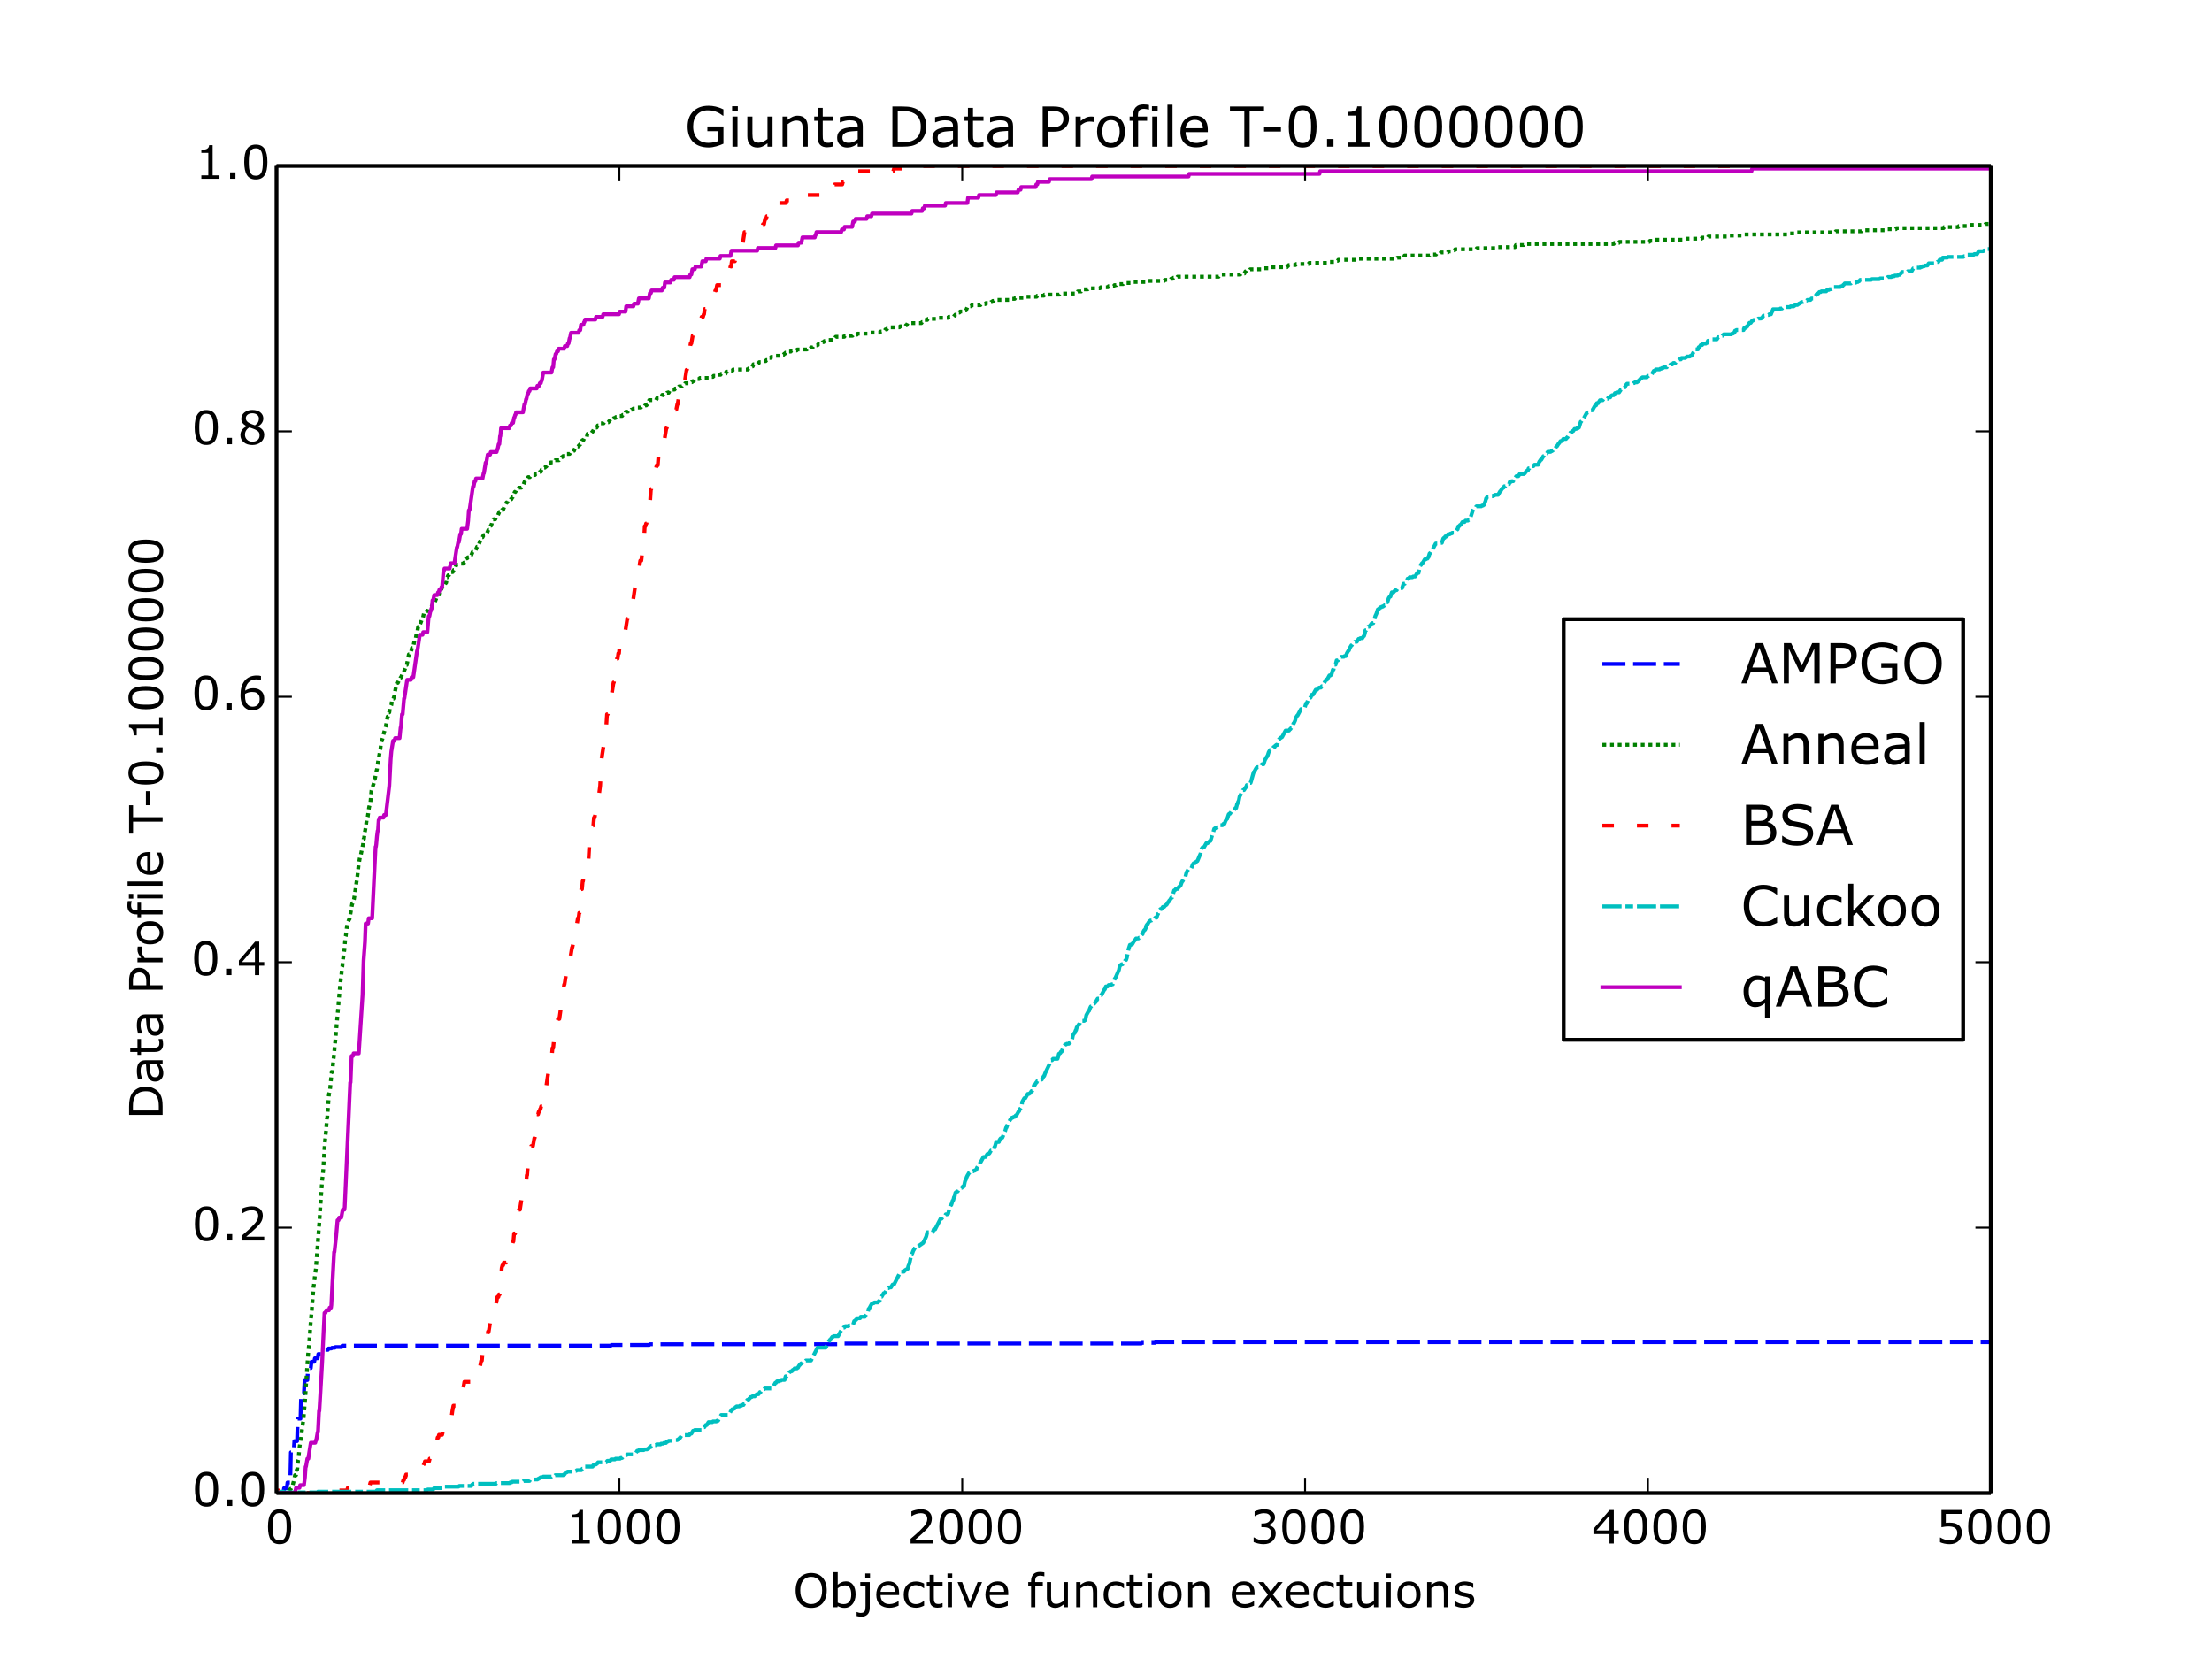 <?xml version="1.0" encoding="utf-8" standalone="no"?>
<!DOCTYPE svg PUBLIC "-//W3C//DTD SVG 1.1//EN"
  "http://www.w3.org/Graphics/SVG/1.1/DTD/svg11.dtd">
<!-- Created with matplotlib (http://matplotlib.org/) -->
<svg height="432pt" version="1.1" viewBox="0 0 576 432" width="576pt" xmlns="http://www.w3.org/2000/svg" xmlns:xlink="http://www.w3.org/1999/xlink">
 <defs>
  <style type="text/css">
*{stroke-linecap:butt;stroke-linejoin:round;}
  </style>
 </defs>
 <g id="figure_1">
  <g id="patch_1">
   <path d="
M0 432
L576 432
L576 0
L0 0
z
" style="fill:#ffffff;"/>
  </g>
  <g id="axes_1">
   <g id="patch_2">
    <path d="
M72 388.8
L518.4 388.8
L518.4 43.2
L72 43.2
z
" style="fill:#ffffff;"/>
   </g>
   <g id="line2d_1">
    <path clip-path="url(#p7ff5b81e1d)" d="
M72 388.617
L72.089 388.8
L72.179 388.8
L73.786 388.8
L73.964 387.52
L74.678 387.52
L74.857 386.057
L75.571 386.057
L75.75 378.194
L76.464 378.194
L76.643 375.269
L77.357 375.269
L77.535 369.417
L78.25 369.417
L78.428 362.834
L79.142 362.834
L79.321 359.36
L80.035 359.36
L80.214 356.251
L80.928 356.251
L81.107 354.606
L81.821 354.606
L81.999 353.691
L82.714 353.691
L82.892 352.594
L83.606 352.594
L83.785 352.046
L84.499 352.046
L84.678 351.497
L85.392 351.497
L85.571 351.131
L86.285 351.131
L86.463 350.949
L87.178 350.949
L87.356 350.766
L88.963 350.766
L89.142 350.4
L159.048 350.4
L159.227 350.217
L169.047 350.217
L169.226 350.034
L218.419 350.034
L218.598 349.851
L297.164 349.851
L297.343 349.669
L300.735 349.669
L300.914 349.486
L518.311 349.486
L518.311 349.486" style="fill:none;stroke:#0000ff;stroke-dasharray:6,2;stroke-dashoffset:0.0;"/>
   </g>
   <g id="line2d_2">
    <path clip-path="url(#p7ff5b81e1d)" d="
M72 388.8
L72.089 388.525
L72.179 388.525
L72.625 388.525
L72.803 388.8
L74.589 388.8
L74.768 388.525
L75.125 388.525
L75.303 387.976
L75.482 387.976
L75.66 387.701
L75.75 387.701
L76.018 387.152
L76.107 387.152
L76.464 385.778
L76.821 384.13
L77.089 384.13
L77.267 382.756
L77.357 382.756
L77.446 382.207
L77.625 380.284
L77.714 380.009
L77.982 376.987
L78.25 375.064
L78.428 374.24
L78.607 372.591
L78.785 371.218
L79.053 369.295
L79.499 363.8
L79.767 359.405
L80.214 352.811
L80.482 350.064
L80.66 347.592
L80.749 346.493
L80.928 344.02
L81.196 340.998
L81.642 335.229
L81.731 334.68
L81.999 332.207
L82.267 330.284
L83.16 318.197
L83.428 314.076
L83.874 307.482
L84.142 305.01
L84.588 297.592
L84.946 294.021
L85.124 291.274
L85.213 290.999
L85.66 284.955
L85.928 283.856
L86.374 279.186
L86.463 279.186
L86.553 278.911
L86.82 275.889
L86.91 275.34
L87.267 271.494
L88.606 256.109
L88.874 254.186
L89.052 251.989
L89.142 251.714
L89.32 249.791
L89.677 247.318
L89.945 244.022
L90.035 243.747
L90.302 241.549
L90.481 240.45
L90.927 239.351
L91.017 239.351
L91.731 235.231
L91.82 235.231
L91.999 234.681
L92.177 234.132
L92.445 232.483
L93.07 228.088
L93.427 224.791
L93.516 224.516
L93.695 223.417
L93.874 222.593
L93.963 222.593
L94.409 220.396
L94.499 220.121
L94.677 218.472
L94.766 218.472
L94.945 217.099
L95.302 214.901
L95.481 213.528
L95.749 212.703
L96.106 210.231
L96.463 208.857
L96.731 205.835
L97.356 203.912
L97.534 202.813
L97.623 202.813
L98.07 200.616
L98.159 200.341
L98.516 197.868
L98.695 197.044
L98.963 195.396
L99.052 195.121
L99.23 193.473
L99.677 192.099
L99.855 191.275
L100.48 189.077
L100.927 186.605
L101.016 186.605
L101.284 185.506
L101.373 185.506
L101.552 184.407
L101.909 183.583
L102.087 182.209
L102.177 182.209
L102.355 181.934
L102.444 181.934
L102.623 181.385
L102.712 181.11
L102.98 179.462
L103.159 178.638
L103.337 177.814
L103.605 177.814
L103.962 176.99
L104.141 176.99
L104.319 176.44
L104.409 176.44
L104.944 175.066
L105.123 175.066
L105.837 173.143
L105.926 173.143
L106.462 170.396
L106.551 170.396
L106.908 169.572
L107.087 169.572
L107.266 168.748
L107.533 168.748
L107.98 166.55
L108.158 166.55
L108.248 166.275
L108.516 164.627
L108.694 164.352
L108.873 163.253
L109.14 163.253
L109.855 161.33
L110.033 161.33
L110.39 159.682
L110.926 159.682
L111.105 159.133
L111.372 159.133
L111.551 158.583
L111.819 158.034
L112.355 158.034
L112.622 157.484
L112.98 157.484
L113.694 155.561
L113.872 155.561
L114.051 155.286
L114.229 155.286
L114.408 153.913
L114.765 153.913
L115.39 152.265
L115.836 152.265
L116.104 151.715
L116.194 151.715
L116.372 150.341
L116.461 150.341
L116.729 149.792
L116.908 149.792
L117.086 149.243
L117.265 149.243
L117.444 148.968
L117.89 148.968
L118.158 148.418
L118.336 148.418
L118.872 147.045
L119.765 147.045
L119.943 146.77
L120.658 146.77
L120.836 146.495
L120.925 146.495
L121.372 145.397
L121.64 145.397
L121.818 145.122
L122.175 145.122
L122.443 144.572
L122.711 144.572
L123.068 143.748
L123.336 143.748
L123.515 143.473
L123.782 143.473
L124.229 142.375
L124.407 142.375
L124.586 141.825
L124.675 141.825
L125.211 140.452
L125.3 140.452
L125.568 139.902
L125.657 139.902
L125.925 139.353
L126.55 139.353
L126.729 138.803
L126.818 138.803
L127.175 137.979
L127.354 137.979
L127.8 136.88
L127.889 136.88
L128.068 136.331
L128.246 135.507
L128.425 135.232
L128.961 135.232
L129.228 134.682
L129.318 134.682
L129.586 134.133
L129.675 134.133
L130.032 133.309
L130.568 133.309
L130.746 132.759
L131.014 132.759
L131.55 131.386
L131.639 131.386
L131.907 130.836
L132.085 130.836
L132.264 130.287
L132.8 130.287
L132.978 130.012
L133.157 130.012
L133.425 129.463
L133.514 129.463
L134.05 128.089
L134.228 128.089
L134.585 127.265
L134.942 127.265
L135.121 126.99
L135.746 126.99
L135.924 126.715
L136.103 126.715
L136.639 125.342
L136.728 125.342
L136.907 125.067
L136.996 125.067
L137.174 124.792
L137.264 124.792
L137.532 124.243
L137.978 124.243
L138.156 123.968
L138.335 123.968
L138.514 123.693
L139.317 123.693
L139.496 123.419
L139.942 123.419
L140.121 123.144
L140.388 123.144
L140.567 122.869
L140.835 122.869
L141.013 122.32
L141.103 122.32
L141.371 121.77
L141.906 121.77
L142.085 121.496
L142.263 121.496
L142.442 121.221
L142.62 121.221
L142.888 120.672
L143.245 120.672
L143.424 120.397
L144.317 120.397
L144.585 119.847
L145.567 119.847
L145.745 119.573
L146.013 119.573
L146.281 119.023
L146.46 119.023
L146.638 118.748
L147.084 118.748
L147.263 118.474
L147.352 118.474
L147.531 118.199
L148.334 118.199
L148.602 117.65
L149.227 117.65
L149.406 117.375
L149.495 117.375
L149.674 116.825
L149.941 116.276
L150.566 116.276
L150.745 116.001
L150.834 116.001
L151.013 115.727
L151.102 115.727
L151.281 115.177
L151.37 115.177
L151.638 114.628
L151.906 114.628
L152.173 114.078
L152.263 114.078
L152.441 113.803
L152.798 113.803
L152.977 112.979
L153.423 112.979
L153.602 112.705
L154.048 112.705
L154.227 112.43
L154.316 112.43
L154.584 111.88
L154.763 111.88
L154.941 111.331
L155.388 111.331
L155.655 110.782
L156.102 110.782
L156.37 110.232
L157.173 110.232
L157.352 109.957
L158.423 109.957
L158.602 109.683
L158.691 109.683
L158.959 109.133
L159.673 109.133
L159.852 108.859
L160.209 108.859
L160.387 108.584
L160.655 108.584
L160.834 108.309
L161.994 108.309
L162.173 108.034
L162.53 108.034
L162.708 107.76
L162.798 107.76
L162.976 107.21
L163.512 107.21
L163.691 106.935
L164.226 106.935
L164.405 106.661
L164.762 106.661
L164.94 106.386
L165.833 106.386
L166.012 106.111
L166.905 106.111
L167.083 105.837
L167.797 105.837
L167.976 105.562
L168.333 105.562
L168.512 105.287
L168.601 105.287
L168.78 105.012
L168.869 105.012
L169.047 104.188
L170.833 104.188
L171.101 103.639
L171.726 103.639
L171.904 103.364
L172.261 103.364
L172.44 102.815
L172.797 102.815
L172.976 102.54
L173.511 102.54
L173.69 102.265
L174.136 102.265
L174.404 101.716
L174.851 101.716
L175.029 101.441
L175.654 101.441
L175.833 101.166
L176.368 101.166
L176.547 100.892
L176.636 100.892
L176.815 100.617
L177.529 100.617
L177.708 100.342
L177.975 100.342
L178.154 100.067
L178.243 100.067
L178.422 99.793
L179.94 99.793
L180.118 99.518
L180.207 99.518
L180.386 99.243
L180.654 99.243
L180.832 98.969
L181.011 98.969
L181.189 98.694
L182.082 98.694
L182.261 98.419
L184.939 98.419
L185.118 98.144
L185.653 98.144
L185.832 97.87
L186.814 97.87
L186.993 97.595
L187.618 97.595
L187.796 97.32
L188.957 97.32
L189.135 96.771
L189.492 96.771
L189.671 96.496
L190.742 96.496
L190.921 96.221
L194.76 96.221
L194.939 95.947
L195.117 95.947
L195.296 95.672
L195.742 95.672
L195.921 95.397
L196.01 95.397
L196.188 94.848
L197.26 94.848
L197.438 94.573
L197.528 94.573
L197.706 94.298
L198.51 94.298
L198.688 94.023
L199.403 94.023
L199.581 93.749
L200.117 93.749
L200.295 93.199
L200.652 93.199
L200.831 92.925
L201.456 92.925
L201.635 92.65
L203.242 92.65
L203.42 92.375
L204.045 92.375
L204.224 92.1
L204.402 92.1
L204.581 91.826
L205.295 91.826
L205.474 91.551
L205.92 91.551
L206.099 91.276
L207.438 91.276
L207.616 91.002
L210.116 91.002
L210.295 90.727
L211.009 90.727
L211.188 90.452
L211.634 90.452
L211.812 90.177
L211.902 90.177
L212.08 89.903
L212.884 89.903
L213.062 89.628
L213.955 89.628
L214.223 89.079
L214.491 89.079
L214.669 88.804
L214.848 88.804
L215.027 88.529
L216.901 88.529
L217.169 87.98
L217.437 87.98
L217.616 87.705
L219.848 87.705
L220.026 87.43
L221.99 87.43
L222.169 87.156
L223.151 87.156
L223.33 86.881
L226.187 86.881
L226.365 86.606
L229.133 86.606
L229.311 86.331
L229.758 86.331
L229.936 86.057
L230.383 86.057
L230.561 85.782
L230.918 85.782
L231.097 85.507
L231.722 85.507
L231.9 85.232
L234.222 85.232
L234.4 84.958
L235.74 84.958
L235.918 84.683
L236.097 84.683
L236.364 84.133
L239.936 84.133
L240.114 83.859
L240.293 83.859
L240.561 83.309
L241.453 83.309
L241.632 83.035
L244.221 83.035
L244.4 82.76
L246.9 82.76
L247.078 82.485
L248.328 82.485
L248.507 82.21
L248.596 82.21
L248.774 81.936
L249.489 81.936
L249.667 81.386
L249.846 81.386
L250.024 81.112
L251.185 81.112
L251.364 80.837
L251.542 80.837
L251.988 79.738
L252.881 79.738
L253.06 79.463
L255.292 79.463
L255.47 79.189
L256.542 79.189
L256.72 78.914
L257.881 78.914
L258.06 78.639
L258.327 78.639
L258.506 78.364
L258.774 78.364
L258.952 78.09
L262.881 78.09
L263.059 77.815
L264.22 77.815
L264.398 77.54
L267.077 77.54
L267.255 77.266
L269.934 77.266
L270.112 76.991
L271.809 76.991
L271.987 76.716
L275.826 76.716
L276.005 76.441
L280.201 76.441
L280.38 76.167
L280.469 76.167
L280.647 75.892
L281.54 75.892
L281.719 75.617
L281.808 75.617
L281.987 75.342
L283.236 75.342
L283.415 75.068
L286.451 75.068
L286.629 74.793
L288.504 74.793
L288.683 74.518
L290.022 74.518
L290.2 74.244
L290.647 74.244
L290.825 73.969
L292.432 73.969
L292.611 73.694
L295.021 73.694
L295.2 73.419
L298.682 73.419
L298.86 73.145
L303.146 73.145
L303.324 72.87
L304.753 72.87
L304.932 72.595
L305.378 72.595
L305.556 72.32
L306.449 72.32
L306.628 72.046
L317.341 72.046
L317.52 71.771
L317.966 71.771
L318.145 71.496
L322.966 71.496
L323.145 71.222
L324.037 71.222
L324.305 70.672
L324.395 70.672
L324.573 70.397
L325.377 70.397
L325.555 70.123
L329.037 70.123
L329.216 69.848
L330.823 69.848
L331.001 69.573
L335.108 69.573
L335.287 69.299
L335.376 69.299
L335.555 69.024
L337.34 69.024
L337.519 68.749
L340.733 68.749
L340.911 68.474
L345.643 68.474
L345.822 68.2
L347.34 68.2
L347.518 67.925
L348.322 67.925
L348.5 67.65
L353.053 67.65
L353.232 67.376
L363.678 67.376
L363.856 67.101
L365.553 67.101
L365.731 66.551
L372.338 66.551
L372.516 66.277
L373.945 66.277
L374.124 66.002
L375.016 66.002
L375.195 65.727
L376.98 65.727
L377.159 65.453
L377.873 65.453
L378.052 65.178
L378.766 65.178
L378.945 64.903
L384.391 64.903
L384.569 64.628
L389.658 64.628
L389.837 64.354
L394.479 64.354
L394.747 63.804
L396.801 63.804
L396.979 63.529
L420.192 63.529
L420.371 63.255
L421.531 63.255
L421.71 62.98
L429.477 62.98
L429.656 62.705
L430.459 62.705
L430.638 62.431
L438.227 62.431
L438.405 62.156
L443.048 62.156
L443.226 61.881
L444.655 61.881
L444.833 61.606
L450.101 61.606
L450.279 61.332
L453.583 61.332
L453.761 61.057
L465.903 61.057
L466.082 60.782
L467.51 60.782
L467.689 60.508
L477.867 60.508
L478.045 60.233
L484.741 60.233
L484.92 59.958
L490.991 59.958
L491.17 59.683
L493.669 59.683
L493.848 59.409
L506.079 59.409
L506.258 59.134
L509.918 59.134
L510.097 58.859
L512.597 58.859
L512.775 58.584
L516.882 58.584
L517.061 58.31
L518.311 58.31
L518.311 58.31" style="fill:none;stroke:#008000;stroke-dasharray:1,1;stroke-dashoffset:0.0;"/>
   </g>
   <g id="line2d_3">
    <path clip-path="url(#p7ff5b81e1d)" d="
M72 388.8
L72.268 388.8
L72.446 388.11
L72.536 388.11
L72.714 388.8
L85.124 388.8
L85.303 388.11
L90.392 388.11
L90.57 387.42
L95.927 387.42
L96.106 386.731
L96.284 386.731
L96.463 386.041
L104.855 386.041
L105.034 385.351
L105.212 385.351
L105.391 384.661
L105.569 384.661
L105.748 383.971
L106.373 383.971
L106.551 383.281
L109.051 383.281
L109.23 382.592
L109.587 382.592
L109.765 381.902
L110.212 381.902
L110.39 381.212
L110.48 381.212
L110.658 380.522
L111.73 380.522
L111.908 379.832
L112.265 379.832
L112.444 378.453
L112.712 378.453
L112.89 377.763
L112.98 377.763
L113.247 376.383
L113.604 376.383
L113.962 374.314
L114.14 374.314
L114.319 373.624
L115.122 373.624
L115.301 372.934
L115.658 372.934
L115.926 371.554
L116.194 371.554
L116.372 370.865
L116.908 370.865
L117.086 370.175
L117.265 370.175
L117.533 368.795
L117.622 368.795
L117.801 367.416
L118.068 366.036
L119.14 366.036
L119.318 365.346
L119.408 365.346
L119.765 363.277
L119.943 363.277
L120.211 361.897
L120.568 361.897
L120.925 359.828
L122.532 359.828
L122.711 359.138
L123.157 359.138
L123.515 357.068
L123.604 357.068
L123.782 356.378
L124.586 356.378
L124.764 355.689
L125.032 355.689
L125.3 354.309
L125.479 354.309
L125.657 352.24
L125.747 352.24
L125.925 351.55
L126.014 351.55
L126.372 349.48
L126.461 349.48
L126.729 348.101
L126.907 348.101
L127.086 346.721
L127.264 346.721
L127.8 343.272
L127.889 343.272
L128.336 340.513
L128.871 340.513
L129.05 339.823
L129.139 339.823
L129.496 337.753
L129.764 337.753
L129.943 337.063
L130.121 337.063
L130.657 330.165
L130.836 329.475
L131.014 329.475
L131.193 328.786
L131.818 328.786
L131.996 326.026
L132.085 326.026
L132.264 325.337
L132.443 325.337
L132.621 324.647
L133.068 324.647
L133.246 323.957
L133.425 323.957
L133.603 323.267
L133.692 323.267
L133.871 321.198
L134.139 321.198
L134.317 319.818
L134.407 319.818
L135.121 314.989
L135.389 314.989
L136.014 310.85
L136.192 310.85
L136.46 309.471
L136.549 309.471
L136.728 308.781
L136.996 308.781
L137.174 306.022
L137.264 306.022
L137.532 302.572
L137.71 302.572
L138.335 298.434
L138.781 298.434
L139.139 296.364
L139.228 296.364
L139.674 290.156
L140.121 290.156
L140.299 289.466
L140.478 289.466
L140.656 288.776
L140.746 288.776
L140.924 288.086
L141.192 288.086
L141.371 286.707
L141.728 286.707
L141.906 284.637
L141.996 284.637
L142.799 279.119
L142.888 279.119
L143.156 275.669
L143.603 275.669
L143.692 274.98
L143.87 272.91
L144.049 272.91
L144.317 270.151
L144.406 270.151
L144.852 267.392
L144.942 267.392
L145.299 265.322
L145.656 265.322
L146.906 256.354
L146.995 256.354
L147.531 252.905
L147.888 252.905
L148.067 251.526
L148.245 249.456
L148.513 249.456
L148.959 246.697
L149.049 246.697
L149.316 245.317
L149.406 245.317
L149.584 243.938
L149.763 243.938
L149.941 241.868
L150.031 241.868
L150.477 239.109
L150.656 239.109
L150.834 237.729
L150.924 237.729
L151.102 235.66
L151.37 231.521
L151.548 231.521
L151.727 229.451
L151.816 229.451
L151.995 228.072
L152.084 228.072
L152.263 227.382
L152.352 227.382
L152.888 223.933
L153.245 223.933
L153.513 219.104
L153.78 217.725
L153.959 217.725
L154.138 216.345
L154.227 216.345
L154.405 214.965
L154.495 214.965
L154.673 212.896
L154.852 212.896
L155.298 210.137
L155.388 210.137
L155.745 208.067
L155.834 208.067
L156.28 204.618
L156.637 197.72
L157.262 193.581
L157.352 193.581
L157.887 188.752
L158.066 185.993
L158.244 185.993
L158.423 185.303
L158.602 185.303
L158.959 181.164
L159.227 181.164
L159.762 177.715
L159.852 177.715
L160.03 176.335
L160.119 176.335
L160.387 173.576
L160.476 173.576
L160.655 171.507
L160.834 171.507
L161.012 170.127
L161.191 170.127
L161.459 166.678
L161.726 166.678
L161.994 165.298
L162.53 165.298
L162.708 164.608
L162.798 164.608
L163.333 161.159
L163.423 161.159
L163.691 159.78
L164.494 159.78
L164.762 157.02
L165.565 151.502
L165.655 151.502
L166.101 148.743
L166.28 148.743
L166.726 145.983
L166.994 145.983
L167.083 145.293
L167.262 143.224
L167.351 143.224
L167.708 140.465
L167.887 137.016
L168.065 137.016
L168.244 136.326
L168.333 136.326
L168.869 132.877
L168.958 132.877
L169.315 130.117
L169.494 127.358
L169.583 127.358
L170.208 123.219
L170.565 123.219
L170.744 121.84
L170.833 121.84
L171.012 121.15
L171.279 121.15
L171.547 117.701
L171.904 117.701
L172.083 117.011
L172.172 117.011
L172.619 114.251
L173.065 114.251
L173.511 111.492
L173.601 111.492
L173.779 110.802
L173.958 110.802
L174.226 109.423
L174.672 109.423
L174.851 108.043
L175.565 108.043
L175.833 106.663
L176.1 106.663
L176.368 105.284
L176.458 105.284
L176.904 102.525
L177.35 102.525
L177.529 101.835
L177.708 101.835
L177.975 100.455
L178.154 100.455
L178.779 96.316
L178.868 96.316
L179.85 89.418
L180.029 89.418
L180.386 87.349
L181.189 87.349
L181.368 86.659
L181.547 86.659
L181.725 85.969
L181.814 85.969
L181.993 85.279
L182.35 85.279
L182.529 83.21
L182.707 82.52
L183.064 82.52
L183.243 81.83
L183.332 81.83
L183.511 80.45
L183.957 80.45
L184.136 79.76
L184.314 79.76
L184.493 79.071
L184.671 79.071
L184.85 78.381
L184.939 78.381
L185.118 77.691
L185.386 77.691
L185.653 76.311
L186.1 76.311
L186.278 75.622
L186.457 75.622
L186.725 74.242
L187.796 74.242
L187.975 73.552
L188.332 73.552
L188.6 72.172
L188.778 72.172
L188.957 71.483
L189.85 71.483
L190.207 69.413
L190.385 69.413
L190.564 68.034
L191.367 68.034
L191.546 67.344
L192.349 67.344
L192.528 65.274
L192.617 65.274
L192.796 64.584
L192.885 64.584
L193.064 63.895
L193.332 63.895
L193.867 60.446
L194.314 60.446
L194.581 59.066
L198.51 59.066
L198.688 58.376
L198.956 58.376
L199.224 56.996
L199.492 56.996
L199.67 56.307
L201.099 56.307
L201.367 54.927
L201.635 54.927
L201.813 54.237
L201.902 54.237
L202.17 52.858
L204.67 52.858
L204.849 52.168
L208.688 52.168
L208.866 51.478
L209.848 51.478
L210.027 50.788
L213.777 50.788
L213.955 50.098
L214.044 50.098
L214.223 49.408
L215.205 49.408
L215.384 48.719
L217.169 48.719
L217.348 48.029
L219.312 48.029
L219.491 47.339
L219.937 47.339
L220.116 46.649
L220.294 46.649
L220.473 45.959
L222.526 45.959
L222.794 44.58
L232.615 44.58
L232.793 43.89
L235.65 43.89
L235.829 43.2
L518.311 43.2
L518.311 43.2" style="fill:none;stroke:#ff0000;stroke-dasharray:3,6;stroke-dashoffset:0.0;"/>
   </g>
   <g id="line2d_4">
    <path clip-path="url(#p7ff5b81e1d)" d="
M72 388.8
L72.089 388.8
L72.268 388.613
L72.536 388.613
L72.625 388.8
L72.803 388.613
L73.071 388.613
L73.25 388.427
L73.786 388.427
L73.964 388.613
L82.624 388.613
L82.803 388.427
L97.891 388.427
L98.159 388.054
L111.194 388.054
L111.372 387.867
L112.801 387.867
L113.069 387.494
L115.122 387.494
L115.301 387.307
L115.569 387.307
L115.747 387.121
L119.408 387.121
L119.586 386.934
L122.711 386.934
L122.979 386.561
L123.068 386.561
L123.247 386.374
L129.139 386.374
L129.318 386.187
L132.71 386.187
L132.889 386.001
L133.246 386.001
L133.425 385.814
L136.192 385.814
L136.371 385.628
L137.889 385.628
L138.067 385.254
L139.942 385.254
L140.121 385.068
L140.299 385.068
L140.478 384.881
L140.567 384.881
L140.746 384.695
L141.281 384.695
L141.46 384.508
L143.603 384.508
L143.781 384.321
L144.406 384.321
L144.585 384.135
L146.638 384.135
L146.817 383.948
L146.995 383.948
L147.352 383.388
L147.62 383.388
L147.799 383.202
L149.227 383.202
L149.406 383.015
L150.031 383.015
L150.209 382.829
L151.37 382.829
L151.638 382.455
L151.727 382.455
L151.995 382.082
L152.084 382.082
L152.263 381.895
L154.316 381.895
L154.495 381.522
L154.673 381.522
L154.852 381.336
L155.209 381.336
L155.388 381.149
L155.477 381.149
L155.745 380.776
L157.887 380.776
L158.155 380.403
L158.869 380.403
L159.137 380.029
L160.119 380.029
L160.298 379.843
L161.459 379.843
L161.637 379.656
L161.994 379.656
L162.262 379.283
L162.441 379.283
L162.708 378.91
L163.155 378.91
L163.333 378.723
L164.94 378.723
L165.119 378.537
L165.208 378.537
L165.387 378.35
L165.565 378.35
L165.923 377.79
L166.19 377.79
L166.369 377.603
L167.619 377.603
L167.797 377.417
L168.512 377.417
L168.69 377.23
L168.869 377.23
L169.137 376.857
L169.404 376.857
L169.583 376.484
L169.762 376.484
L169.94 376.297
L170.833 376.297
L171.012 376.111
L171.994 376.111
L172.172 375.924
L172.708 375.924
L172.886 375.737
L173.422 375.737
L173.69 375.364
L173.958 375.364
L174.136 375.178
L175.476 375.178
L175.654 374.991
L176.368 374.991
L176.547 374.804
L176.725 374.804
L176.993 374.431
L177.083 374.431
L177.44 373.871
L177.975 373.871
L178.154 373.685
L179.493 373.685
L179.761 373.311
L180.029 373.311
L180.475 372.565
L180.743 372.565
L180.922 372.378
L182.707 372.378
L182.975 372.005
L183.064 372.005
L183.332 371.632
L183.421 371.632
L183.779 371.072
L184.046 371.072
L184.493 370.326
L185.475 370.326
L185.653 370.139
L186.546 370.139
L186.725 369.952
L186.993 369.952
L187.171 369.579
L187.796 368.46
L189.76 368.46
L190.385 367.34
L190.475 367.34
L190.653 366.967
L190.921 366.967
L191.1 366.78
L191.278 366.78
L191.546 366.407
L191.635 366.407
L191.814 366.22
L192.528 366.22
L192.707 366.034
L193.064 366.034
L193.242 365.847
L193.599 365.847
L193.778 365.474
L193.867 365.474
L194.046 365.287
L194.135 365.287
L194.581 364.541
L194.849 364.541
L195.117 364.168
L195.206 364.168
L195.474 363.794
L195.742 363.794
L195.921 363.608
L196.546 363.608
L196.813 363.235
L196.903 363.235
L197.081 363.048
L197.528 363.048
L197.885 362.488
L198.063 362.488
L198.42 361.928
L198.688 361.928
L198.867 361.742
L198.956 361.742
L199.135 361.555
L200.831 361.555
L201.099 361.182
L201.277 361.182
L201.902 360.062
L202.081 360.062
L202.349 359.689
L202.884 359.689
L203.063 359.502
L203.331 359.502
L203.509 359.316
L204.313 359.316
L204.581 358.383
L204.849 358.383
L205.206 357.823
L205.295 357.823
L205.652 357.263
L205.741 357.263
L205.92 357.076
L206.188 357.076
L206.456 356.703
L206.724 356.703
L206.902 356.33
L207.527 356.33
L207.706 356.143
L207.795 356.143
L207.973 355.77
L208.241 355.397
L208.331 355.397
L208.598 355.024
L208.777 355.024
L209.134 354.464
L209.67 354.464
L209.848 354.277
L211.188 354.277
L212.884 350.918
L215.027 350.918
L216.098 348.866
L216.276 348.866
L216.455 348.492
L216.723 348.119
L216.901 348.119
L217.08 347.933
L218.241 347.933
L219.133 346.253
L219.312 346.253
L219.669 345.693
L219.848 345.693
L220.116 345.32
L220.919 345.32
L221.098 345.133
L222.08 345.133
L222.437 344.014
L222.615 344.014
L222.883 343.641
L222.972 343.641
L223.24 343.267
L223.955 343.267
L224.133 342.894
L225.204 342.894
L225.829 341.775
L225.919 341.775
L226.008 341.588
L226.187 340.841
L226.276 340.841
L226.99 339.535
L227.079 339.535
L227.258 339.349
L227.526 339.349
L227.704 339.162
L228.597 339.162
L228.865 338.789
L229.044 338.789
L229.222 338.229
L229.401 337.669
L229.579 337.669
L230.115 336.736
L230.383 336.736
L231.097 335.43
L231.365 335.43
L231.543 335.243
L231.99 335.243
L232.436 334.497
L232.793 334.497
L234.49 331.138
L235.382 331.138
L235.65 330.765
L235.74 330.765
L235.918 330.578
L236.097 330.578
L236.275 330.391
L236.364 330.391
L236.543 329.645
L236.811 329.085
L237.168 327.406
L237.436 326.473
L237.525 326.473
L237.793 325.726
L238.329 324.793
L238.418 324.793
L238.596 324.606
L239.043 324.606
L239.221 324.42
L239.311 324.42
L239.489 324.233
L239.579 324.233
L239.757 324.047
L239.846 324.047
L240.025 323.86
L240.114 323.86
L240.293 323.673
L240.382 323.673
L241.186 321.994
L241.453 320.874
L242.882 320.874
L243.15 320.128
L243.507 320.128
L243.685 319.755
L244.935 317.329
L245.203 317.329
L245.471 316.956
L245.828 316.956
L246.275 316.209
L246.632 316.209
L246.81 316.022
L246.9 316.022
L247.078 315.276
L247.167 315.089
L247.435 313.97
L247.614 313.783
L247.703 313.783
L247.882 313.223
L248.06 312.663
L248.149 312.663
L248.239 312.477
L248.417 311.73
L248.596 311.544
L248.774 310.611
L248.953 310.424
L249.042 310.424
L249.221 310.238
L249.399 310.238
L249.578 309.864
L249.756 309.864
L250.024 309.491
L250.203 309.491
L250.381 309.305
L250.471 309.305
L250.739 308.931
L251.006 308.931
L251.274 307.625
L251.453 307.252
L251.542 307.065
L251.721 306.505
L251.899 306.132
L252.346 305.386
L252.435 305.386
L252.703 305.013
L253.417 305.013
L253.596 304.826
L253.863 304.826
L254.042 304.639
L254.22 304.639
L254.399 304.079
L254.845 303.333
L255.024 303.333
L255.113 303.146
L255.292 302.587
L255.381 302.587
L256.095 301.28
L256.631 301.28
L257.077 300.534
L257.345 300.534
L257.524 300.347
L257.613 300.347
L258.06 299.601
L258.684 299.601
L258.952 298.668
L259.042 298.668
L259.399 297.362
L260.113 297.362
L260.292 296.802
L260.559 296.429
L260.738 296.429
L260.916 296.242
L261.006 296.242
L261.72 294.562
L261.988 293.629
L262.077 293.629
L262.345 292.883
L263.148 291.39
L263.238 291.39
L263.506 291.017
L263.773 291.017
L263.952 290.83
L264.22 290.83
L264.488 290.457
L264.666 290.457
L265.291 289.337
L265.38 289.337
L265.559 288.778
L265.648 288.778
L266.005 288.218
L266.184 286.911
L266.72 285.978
L266.988 285.978
L267.612 284.859
L267.97 284.859
L268.148 284.672
L268.237 284.672
L268.595 284.112
L268.773 284.112
L269.041 283.366
L269.22 282.619
L269.398 282.619
L269.844 281.873
L269.934 281.873
L270.112 281.5
L270.559 281.5
L270.737 281.127
L271.273 281.127
L271.809 280.194
L271.898 280.194
L272.166 279.447
L273.505 276.648
L273.684 276.088
L273.951 276.088
L274.219 275.715
L275.38 275.715
L275.558 275.155
L275.737 274.409
L275.826 274.409
L276.005 274.222
L276.094 274.222
L276.273 273.849
L276.451 273.849
L276.719 273.102
L276.898 272.729
L277.344 271.983
L277.612 271.983
L277.79 271.796
L278.326 271.796
L278.594 271.423
L278.683 271.423
L278.951 271.05
L279.04 271.05
L279.219 270.49
L279.397 269.557
L279.755 268.997
L279.844 268.997
L280.112 268.251
L280.201 268.251
L280.38 267.504
L280.469 267.504
L280.915 266.758
L281.094 266.758
L281.272 266.011
L281.451 266.011
L281.629 265.825
L282.344 265.825
L282.522 265.638
L282.612 265.638
L282.879 264.332
L283.504 263.212
L283.594 263.212
L283.861 262.466
L284.04 262.092
L284.129 262.092
L284.486 261.533
L284.576 261.533
L284.754 261.346
L284.933 261.346
L285.201 260.973
L285.29 260.973
L285.826 260.04
L286.183 260.04
L286.718 259.107
L286.808 259.107
L287.611 257.614
L287.7 257.614
L287.968 256.867
L288.415 256.867
L288.683 256.494
L289.308 256.494
L289.486 256.308
L289.754 256.308
L290.111 255.375
L290.29 254.815
L290.379 254.815
L291.361 252.575
L291.54 251.642
L291.807 251.269
L291.897 251.269
L292.075 251.083
L292.343 251.083
L292.522 250.709
L292.7 250.523
L292.789 250.523
L292.968 250.149
L293.147 249.963
L293.236 249.963
L293.414 249.403
L293.861 247.164
L294.218 246.044
L294.486 246.044
L294.664 245.857
L294.843 245.857
L295.379 244.924
L295.468 244.924
L295.825 244.365
L296.45 244.365
L296.628 244.178
L296.896 244.178
L297.432 243.245
L297.521 243.245
L297.7 242.685
L297.878 242.312
L298.057 242.125
L298.146 242.125
L298.325 241.752
L298.503 241.006
L298.771 240.632
L298.86 240.632
L299.039 240.259
L299.307 239.886
L299.396 239.886
L299.575 239.699
L299.843 239.699
L300.021 239.513
L300.468 239.513
L300.825 238.953
L301.182 238.953
L301.45 238.02
L301.539 238.02
L301.896 236.9
L301.985 236.9
L302.164 236.714
L302.432 236.714
L302.789 236.154
L303.146 236.154
L303.414 235.781
L303.503 235.781
L303.682 235.594
L303.771 235.594
L304.217 234.848
L304.307 234.848
L304.485 234.474
L304.574 234.474
L305.021 233.728
L305.199 233.728
L305.735 231.862
L305.914 231.862
L306.181 231.489
L306.628 231.489
L306.985 230.929
L307.074 230.929
L307.342 230.556
L307.431 230.556
L307.699 229.809
L307.878 229.436
L307.967 229.436
L308.146 229.063
L308.413 228.689
L308.503 228.689
L308.681 228.316
L308.949 227.197
L309.485 226.263
L309.842 226.263
L310.02 226.077
L310.199 226.077
L310.378 225.704
L310.556 225.144
L310.824 224.771
L311.181 224.771
L311.449 224.397
L311.538 224.397
L311.717 224.211
L311.806 224.211
L312.342 222.905
L312.52 222.531
L312.61 222.345
L312.877 221.038
L313.145 220.665
L313.502 220.665
L314.127 219.546
L314.484 219.546
L314.663 219.359
L314.752 219.359
L315.02 218.986
L315.199 218.986
L315.645 217.493
L315.913 216.746
L316.181 215.813
L316.27 215.813
L316.449 215.627
L316.806 215.627
L316.984 215.44
L317.341 215.44
L317.52 214.88
L318.324 214.88
L318.591 214.507
L318.859 214.507
L319.127 213.761
L319.484 213.201
L319.573 213.201
L319.931 212.081
L320.109 211.895
L320.288 211.895
L320.645 211.335
L320.823 211.335
L321.091 210.962
L321.359 210.962
L321.716 210.402
L321.895 210.402
L322.163 209.282
L322.252 209.282
L322.43 208.722
L322.52 208.722
L322.609 208.349
L322.788 207.416
L323.412 206.296
L323.502 206.296
L323.68 205.737
L323.948 205.737
L324.395 204.99
L324.484 204.99
L324.662 204.43
L324.93 204.43
L325.109 204.244
L325.287 204.244
L325.555 203.87
L325.644 203.87
L325.823 203.311
L326.448 201.071
L326.537 201.071
L327.162 199.952
L327.252 199.952
L327.43 199.765
L327.876 199.765
L328.144 199.392
L328.412 199.392
L328.591 199.019
L329.037 199.019
L329.394 197.899
L329.93 196.966
L330.019 196.966
L330.376 195.846
L330.733 195.286
L330.823 195.286
L331.001 195.1
L331.091 195.1
L331.269 194.913
L331.448 194.913
L331.626 194.54
L331.894 194.54
L332.073 194.167
L332.162 194.167
L332.34 193.98
L332.608 193.98
L332.876 192.86
L333.055 192.487
L333.144 192.487
L333.412 192.114
L333.59 192.114
L333.769 191.927
L333.858 191.927
L334.751 190.248
L335.644 190.248
L335.912 189.875
L336.001 189.875
L336.269 189.502
L336.447 189.502
L336.804 188.382
L336.894 188.382
L337.251 187.635
L337.429 186.889
L337.787 186.329
L337.876 186.329
L338.769 184.65
L339.483 184.65
L339.661 184.276
L339.751 184.276
L340.108 183.157
L340.286 183.157
L340.554 182.41
L340.733 182.41
L341.179 181.664
L341.268 181.664
L341.358 181.477
L341.536 180.917
L341.893 180.917
L342.608 179.611
L342.965 179.611
L343.233 179.238
L343.322 179.238
L343.5 179.051
L343.947 179.051
L344.215 178.678
L344.393 178.678
L345.286 176.999
L345.554 176.999
L346.179 175.879
L346.447 175.879
L346.625 175.692
L346.715 175.692
L347.072 174.386
L347.25 174.386
L347.518 173.08
L347.786 173.08
L348.054 171.96
L348.411 171.96
L348.857 171.214
L349.036 171.214
L349.214 171.027
L349.929 171.027
L350.107 170.841
L350.464 170.841
L350.732 170.094
L351.179 169.348
L351.268 169.348
L351.446 168.788
L351.893 168.041
L351.982 168.041
L352.428 167.295
L352.607 167.295
L352.786 167.108
L353.321 167.108
L353.768 166.362
L354.036 166.362
L354.214 166.175
L354.75 166.175
L355.107 165.616
L355.196 165.616
L355.375 165.056
L355.553 164.123
L355.732 164.123
L356.268 163.19
L356.535 163.19
L356.803 162.816
L356.892 162.816
L357.071 162.443
L357.16 162.443
L357.339 162.257
L357.607 162.257
L358.142 160.39
L358.41 159.831
L358.589 159.271
L358.767 158.711
L358.857 158.711
L359.035 158.524
L359.124 158.524
L359.392 158.151
L359.66 158.151
L359.839 157.965
L360.107 157.965
L360.285 157.778
L360.374 157.778
L360.553 157.591
L360.821 157.591
L360.91 157.405
L361.089 156.845
L361.267 156.845
L361.624 155.725
L361.892 155.352
L362.071 155.352
L362.249 154.792
L362.428 154.232
L362.874 154.232
L363.142 153.859
L363.231 153.859
L363.41 153.673
L363.678 153.673
L364.035 153.113
L365.106 153.113
L365.285 152.553
L365.463 151.993
L365.82 151.993
L366.267 151.247
L366.356 151.247
L366.535 150.687
L366.803 150.687
L367.07 150.314
L367.785 150.314
L367.963 150.127
L368.499 150.127
L369.035 149.194
L369.392 149.194
L369.57 148.261
L369.927 147.141
L370.017 147.141
L370.195 146.768
L370.374 146.581
L370.463 146.581
L370.999 145.648
L371.267 145.648
L371.445 145.462
L371.713 145.462
L371.892 145.089
L371.981 145.089
L372.249 144.156
L372.338 144.156
L372.963 143.036
L373.052 143.036
L373.856 141.543
L375.016 141.543
L375.195 141.356
L375.463 141.356
L375.82 140.237
L375.998 140.05
L376.177 140.05
L376.356 139.677
L376.713 139.677
L377.07 139.117
L377.516 139.117
L377.695 138.93
L377.963 138.93
L378.141 138.744
L378.677 138.744
L378.945 138.371
L379.123 138.371
L379.48 137.811
L379.57 137.811
L379.748 137.064
L379.927 137.064
L380.195 136.691
L380.373 136.691
L380.82 135.945
L381.355 135.945
L381.623 135.571
L382.248 135.571
L382.427 135.385
L382.605 135.385
L382.873 134.638
L382.962 134.638
L383.319 133.519
L383.498 132.959
L383.676 132.586
L383.766 132.586
L383.944 132.399
L384.123 132.399
L384.301 132.026
L384.48 131.839
L385.73 131.839
L385.908 131.653
L386.176 131.653
L386.355 131.466
L386.444 131.466
L386.712 130.72
L386.801 130.533
L386.98 129.787
L387.069 129.787
L387.248 129.413
L387.605 129.413
L387.783 129.227
L388.676 129.227
L388.855 129.04
L389.123 129.04
L389.301 128.854
L390.105 128.854
L390.64 127.921
L390.73 127.921
L391.176 127.174
L391.265 127.174
L391.444 126.987
L391.533 126.987
L391.712 126.614
L391.98 126.614
L392.337 126.054
L392.962 126.054
L393.14 125.495
L393.408 125.495
L393.587 125.308
L394.033 125.308
L394.212 124.562
L394.39 124.375
L394.569 124.375
L394.836 124.002
L395.372 124.002
L395.729 123.442
L396.801 123.442
L396.979 123.255
L397.068 123.255
L397.426 122.695
L397.515 122.695
L397.693 122.509
L397.872 122.509
L398.051 121.949
L398.229 121.949
L398.408 121.389
L399.3 121.389
L399.568 121.016
L400.55 121.016
L400.729 120.456
L400.908 120.083
L400.997 120.083
L401.175 119.71
L401.354 119.71
L401.89 118.777
L401.979 118.777
L402.157 118.403
L402.247 118.403
L402.515 118.03
L402.782 118.03
L403.05 117.657
L403.764 117.657
L403.943 117.47
L404.122 117.47
L404.3 117.284
L404.389 117.284
L404.568 116.911
L404.925 116.911
L405.104 116.537
L405.372 116.164
L405.461 116.164
L405.907 115.418
L405.996 115.418
L406.354 114.858
L406.711 114.858
L407.068 114.298
L407.782 114.298
L408.05 113.925
L408.139 113.925
L408.675 112.992
L408.764 112.992
L408.943 112.619
L409.211 112.619
L409.478 112.245
L409.657 112.245
L410.014 111.686
L410.46 111.686
L410.639 111.499
L410.907 111.499
L411.085 111.312
L411.175 111.312
L411.621 109.819
L411.71 109.819
L412.157 109.073
L412.335 109.073
L413.139 107.58
L413.228 107.58
L413.407 107.394
L413.764 107.394
L414.121 106.834
L414.657 106.834
L415.282 105.714
L415.371 105.714
L415.549 105.527
L415.639 105.527
L415.817 104.968
L416.174 104.968
L416.621 104.221
L417.335 104.221
L417.603 103.848
L418.585 103.848
L418.853 103.475
L419.299 103.475
L419.478 103.102
L419.567 103.102
L419.746 102.915
L420.192 102.915
L420.549 102.355
L420.817 102.355
L420.996 102.168
L421.62 102.168
L421.799 101.795
L421.888 101.795
L422.067 101.422
L422.424 101.422
L422.692 101.049
L422.87 101.049
L423.049 100.862
L423.138 100.862
L423.317 100.302
L423.406 100.302
L423.674 99.929
L425.192 99.929
L425.37 99.743
L425.549 99.743
L425.727 99.556
L426.263 99.556
L426.442 99.369
L426.531 99.369
L426.799 98.996
L426.888 98.996
L427.156 98.623
L427.245 98.623
L427.424 98.436
L427.513 98.436
L427.692 98.25
L428.852 98.25
L429.12 97.876
L429.299 97.876
L429.477 97.69
L429.656 97.69
L429.834 97.503
L430.102 97.503
L430.638 96.57
L430.906 96.57
L431.173 96.197
L432.156 96.197
L432.334 96.01
L432.602 96.01
L432.78 95.824
L433.048 95.824
L433.227 95.637
L434.03 95.637
L434.209 95.264
L434.834 95.264
L435.012 94.891
L435.459 94.891
L435.727 94.517
L436.262 94.517
L436.53 94.144
L436.62 94.144
L436.887 93.771
L437.066 93.771
L437.244 93.584
L437.691 93.584
L437.869 93.211
L438.852 93.211
L439.03 93.025
L439.119 93.025
L439.298 92.838
L440.012 92.838
L440.191 92.651
L440.459 92.651
L441.084 91.532
L441.351 91.532
L441.53 90.972
L442.155 90.972
L442.333 90.412
L442.512 90.412
L442.869 89.852
L443.226 89.852
L443.494 89.479
L444.208 89.479
L444.387 89.292
L444.565 89.292
L444.744 88.733
L445.28 88.733
L445.548 88.359
L447.065 88.359
L447.422 87.8
L448.226 87.8
L448.494 87.426
L448.583 87.426
L448.851 87.053
L450.815 87.053
L450.994 86.867
L451.261 86.867
L451.44 86.68
L451.619 86.68
L451.797 86.12
L451.976 86.12
L452.154 85.933
L454.029 85.933
L454.208 85.374
L454.654 85.374
L454.833 85
L455.011 85
L455.547 84.067
L455.904 84.067
L456.261 83.508
L456.44 83.508
L456.618 83.321
L457.6 83.321
L457.868 82.948
L458.582 82.948
L458.761 82.761
L458.85 82.761
L459.207 82.201
L459.832 82.201
L460.011 82.015
L460.547 82.015
L460.725 81.828
L461.172 81.828
L461.439 81.082
L461.529 81.082
L461.707 80.522
L463.404 80.522
L463.582 80.335
L464.028 80.335
L464.207 80.149
L464.386 80.149
L464.564 79.962
L466.082 79.962
L466.26 79.775
L467.064 79.775
L467.243 79.589
L467.332 79.589
L467.51 79.402
L468.046 79.402
L468.225 79.216
L468.314 79.216
L468.492 79.029
L468.671 79.029
L468.85 78.842
L468.939 78.842
L469.117 78.656
L469.475 78.656
L469.653 78.469
L470.189 78.469
L470.367 78.282
L470.457 78.282
L470.635 78.096
L471.439 78.096
L471.707 77.723
L472.242 77.723
L472.421 77.536
L472.51 77.536
L472.689 77.163
L473.046 76.603
L473.224 76.603
L473.403 76.416
L473.492 76.416
L473.76 76.043
L474.117 76.043
L474.296 75.857
L475.546 75.857
L475.813 75.483
L476.26 75.483
L476.438 75.297
L476.885 75.297
L477.063 75.11
L477.153 75.11
L477.331 74.737
L479.206 74.737
L479.385 74.55
L479.742 74.55
L480.01 74.177
L480.099 74.177
L480.367 73.804
L481.974 73.804
L482.152 73.617
L483.224 73.617
L483.402 73.431
L483.759 73.431
L483.938 73.244
L484.116 73.244
L484.384 72.871
L487.241 72.871
L487.42 72.684
L489.384 72.684
L489.563 72.498
L490.812 72.498
L490.991 72.311
L491.437 72.311
L491.616 72.124
L492.509 72.124
L492.687 71.938
L493.223 71.938
L493.402 71.751
L494.116 71.751
L494.294 71.565
L494.652 71.565
L494.919 71.191
L495.009 71.191
L495.276 70.818
L496.616 70.818
L496.794 70.632
L497.776 70.632
L498.223 69.885
L498.491 69.885
L498.669 69.698
L500.008 69.698
L500.187 69.512
L500.455 69.512
L500.633 69.325
L501.08 69.325
L501.258 69.139
L501.883 69.139
L502.24 68.579
L504.026 68.579
L504.204 68.392
L504.294 68.392
L504.472 68.206
L504.74 68.206
L505.097 67.646
L505.722 67.646
L505.901 67.086
L507.061 67.086
L507.24 66.899
L511.258 66.899
L511.436 66.713
L511.883 66.713
L512.15 66.34
L513.936 66.34
L514.115 66.153
L514.829 66.153
L515.275 65.406
L516.436 65.406
L516.614 65.22
L516.972 65.22
L517.239 64.847
L518.311 64.847
L518.311 64.847" style="fill:none;stroke:#00bfbf;stroke-dasharray:5,1,2,1,5,1;stroke-dashoffset:0.0;"/>
   </g>
   <g id="line2d_5">
    <path clip-path="url(#p7ff5b81e1d)" d="
M72 388.8
L76.821 388.8
L77.089 387.42
L77.982 387.42
L78.16 386.731
L79.142 386.731
L79.41 384.661
L79.589 381.902
L79.678 381.902
L80.035 379.832
L80.303 379.832
L80.482 378.453
L80.928 375.693
L82.089 375.693
L82.267 375.004
L82.356 375.004
L82.714 372.934
L82.803 372.934
L83.071 367.416
L83.16 367.416
L83.874 354.999
L84.499 341.892
L84.767 341.892
L84.946 341.202
L85.66 341.202
L85.838 340.513
L86.195 340.513
L86.285 339.823
L86.553 334.304
L86.999 326.026
L87.088 326.026
L87.535 321.887
L87.892 317.749
L88.16 317.749
L88.338 317.059
L88.874 317.059
L89.231 314.989
L89.677 314.989
L89.767 314.299
L91.195 281.878
L91.284 281.878
L91.552 274.98
L91.909 274.98
L92.088 274.29
L93.427 274.29
L94.409 259.114
L94.677 250.146
L95.034 245.317
L95.213 240.489
L95.838 240.489
L96.016 239.109
L96.909 239.109
L97.802 220.484
L97.891 220.484
L97.981 219.794
L98.159 217.725
L98.338 216.345
L98.427 216.345
L98.605 213.586
L98.695 213.586
L98.873 212.896
L99.855 212.896
L100.034 212.206
L100.48 212.206
L101.373 204.618
L101.73 197.72
L101.909 195.65
L102.355 192.891
L102.712 192.891
L102.891 192.201
L104.052 192.201
L104.319 189.442
L104.409 189.442
L104.676 185.993
L104.855 185.993
L105.034 183.923
L105.212 181.854
L105.301 181.854
L106.016 177.025
L106.998 177.025
L107.176 176.335
L107.623 176.335
L108.605 169.437
L108.694 169.437
L109.319 165.298
L110.033 165.298
L110.212 164.608
L111.283 164.608
L111.64 160.469
L111.819 160.469
L112.087 159.09
L112.176 159.09
L112.355 158.4
L112.444 158.4
L112.622 156.331
L112.801 156.331
L113.069 154.951
L113.872 154.951
L114.051 154.261
L114.229 154.261
L114.408 153.571
L114.765 153.571
L114.944 152.881
L115.122 152.881
L115.479 148.743
L115.569 148.743
L115.747 148.053
L117.086 148.053
L117.354 146.673
L118.336 146.673
L118.961 142.534
L119.051 142.534
L119.318 141.154
L119.497 141.154
L119.854 139.085
L120.033 139.085
L120.211 137.705
L121.64 137.705
L121.818 136.326
L121.908 135.636
L122.086 132.877
L122.265 132.877
L123.157 126.668
L123.336 126.668
L123.604 125.289
L123.782 125.289
L123.961 124.599
L125.657 124.599
L125.925 123.219
L126.014 123.219
L126.461 120.46
L126.639 120.46
L126.996 118.39
L127.621 118.39
L127.8 117.701
L129.318 117.701
L129.496 117.011
L129.586 117.011
L129.853 115.631
L130.032 115.631
L130.211 113.562
L130.3 113.562
L130.478 111.492
L132.621 111.492
L132.8 110.802
L133.068 110.802
L133.246 110.113
L133.603 110.113
L133.871 108.733
L133.96 108.733
L134.139 108.043
L134.228 108.043
L134.407 107.353
L136.192 107.353
L136.549 105.284
L136.728 105.284
L136.996 103.904
L137.085 103.904
L137.353 102.525
L137.532 102.525
L137.71 101.835
L137.889 101.835
L138.067 101.145
L139.764 101.145
L139.942 100.455
L140.388 100.455
L140.567 99.765
L140.835 99.765
L141.013 99.075
L141.103 99.075
L141.46 97.006
L143.603 97.006
L143.87 95.626
L144.049 95.626
L144.228 93.557
L144.406 93.557
L144.674 92.177
L144.852 92.177
L145.031 91.487
L145.299 91.487
L145.477 90.798
L146.906 90.798
L147.084 90.108
L147.709 90.108
L147.888 89.418
L148.067 89.418
L148.334 88.038
L148.424 88.038
L148.692 86.659
L150.656 86.659
L150.834 85.969
L151.102 85.969
L151.281 84.589
L151.906 84.589
L152.084 83.899
L152.173 83.899
L152.352 83.21
L155.03 83.21
L155.209 82.52
L156.905 82.52
L157.084 81.83
L161.191 81.83
L161.369 81.14
L162.887 81.14
L163.066 79.76
L164.94 79.76
L165.119 79.071
L166.101 79.071
L166.369 77.691
L168.958 77.691
L169.226 76.311
L169.494 76.311
L169.672 75.622
L172.351 75.622
L172.529 74.932
L172.976 74.932
L173.154 73.552
L174.583 73.552
L174.761 72.862
L175.476 72.862
L175.654 72.172
L179.582 72.172
L179.761 71.483
L180.029 71.483
L180.297 70.103
L180.922 70.103
L181.1 69.413
L182.618 69.413
L182.886 68.034
L183.779 68.034
L183.957 67.344
L187.439 67.344
L187.618 66.654
L190.207 66.654
L190.475 65.274
L197.171 65.274
L197.349 64.584
L201.902 64.584
L202.081 63.895
L207.795 63.895
L207.973 63.205
L208.688 63.205
L208.956 61.825
L212.17 61.825
L212.348 61.135
L212.437 61.135
L212.616 60.446
L219.044 60.446
L219.223 59.756
L219.758 59.756
L219.937 59.066
L221.901 59.066
L222.169 57.686
L222.615 57.686
L222.794 56.996
L225.651 56.996
L225.829 56.307
L226.901 56.307
L227.079 55.617
L237.347 55.617
L237.525 54.927
L240.114 54.927
L240.293 54.237
L240.65 54.237
L240.828 53.547
L246.096 53.547
L246.275 52.858
L251.899 52.858
L252.078 51.478
L254.756 51.478
L254.935 50.788
L259.309 50.788
L259.488 50.098
L265.023 50.098
L265.202 49.408
L265.738 49.408
L265.916 48.719
L269.666 48.719
L269.844 48.029
L270.112 48.029
L270.291 47.339
L273.148 47.339
L273.326 46.649
L284.219 46.649
L284.397 45.959
L309.485 45.959
L309.663 45.27
L343.59 45.27
L343.768 44.58
L456.083 44.58
L456.261 43.89
L518.311 43.89
L518.311 43.89" style="fill:none;stroke:#bf00bf;stroke-linecap:square;"/>
   </g>
   <g id="matplotlib.axis_1">
    <g id="xtick_1">
     <g id="line2d_6">
      <defs>
       <path d="
M0 0
L0 -4" id="mc7db9fdffb" style="stroke:#000000;stroke-width:0.5;"/>
      </defs>
      <g>
       <use style="stroke:#000000;stroke-width:0.5;" x="72.0" xlink:href="#mc7db9fdffb" y="388.8"/>
      </g>
     </g>
     <g id="line2d_7">
      <defs>
       <path d="
M0 0
L0 4" id="m5a7d422ac3" style="stroke:#000000;stroke-width:0.5;"/>
      </defs>
      <g>
       <use style="stroke:#000000;stroke-width:0.5;" x="72.0" xlink:href="#m5a7d422ac3" y="43.2"/>
      </g>
     </g>
     <g id="text_1">
      <!-- 0 -->
      <defs>
       <path d="
M56.984 36.375
Q56.984 16.797 50.859 7.641
Q44.734 -1.516 31.844 -1.516
Q18.75 -1.516 12.719 7.766
Q6.688 17.047 6.688 36.281
Q6.688 55.672 12.781 64.922
Q18.891 74.172 31.844 74.172
Q44.922 74.172 50.953 64.766
Q56.984 55.375 56.984 36.375
M44.141 14.203
Q45.844 18.172 46.453 23.516
Q47.078 28.859 47.078 36.375
Q47.078 43.797 46.453 49.266
Q45.844 54.734 44.094 58.547
Q42.391 62.312 39.422 64.203
Q36.469 66.109 31.844 66.109
Q27.25 66.109 24.234 64.203
Q21.234 62.312 19.484 58.453
Q17.828 54.828 17.219 49.016
Q16.609 43.219 16.609 36.281
Q16.609 28.656 17.141 23.531
Q17.672 18.406 19.438 14.359
Q21.047 10.547 24 8.547
Q26.953 6.547 31.844 6.547
Q36.422 6.547 39.453 8.453
Q42.484 10.359 44.141 14.203" id="Verdana-30"/>
      </defs>
      <g transform="translate(68.982 401.918)scale(0.12 -0.12)">
       <use xlink:href="#Verdana-30"/>
      </g>
     </g>
    </g>
    <g id="xtick_2">
     <g id="line2d_8">
      <g>
       <use style="stroke:#000000;stroke-width:0.5;" x="161.28" xlink:href="#mc7db9fdffb" y="388.8"/>
      </g>
     </g>
     <g id="line2d_9">
      <g>
       <use style="stroke:#000000;stroke-width:0.5;" x="161.28" xlink:href="#m5a7d422ac3" y="43.2"/>
      </g>
     </g>
     <g id="text_2">
      <!-- 1000 -->
      <defs>
       <path d="
M52.938 0
L13.578 0
L13.578 7.422
L28.719 7.422
L28.719 56.156
L13.578 56.156
L13.578 62.797
Q16.656 62.797 20.172 63.297
Q23.688 63.812 25.484 64.797
Q27.734 66.016 29.031 67.891
Q30.328 69.781 30.516 72.953
L38.094 72.953
L38.094 7.422
L52.938 7.422
z
" id="Verdana-31"/>
      </defs>
      <g transform="translate(147.232 401.918)scale(0.12 -0.12)">
       <use xlink:href="#Verdana-31"/>
       <use x="63.574" xlink:href="#Verdana-30"/>
       <use x="127.148" xlink:href="#Verdana-30"/>
       <use x="190.723" xlink:href="#Verdana-30"/>
      </g>
     </g>
    </g>
    <g id="xtick_3">
     <g id="line2d_10">
      <g>
       <use style="stroke:#000000;stroke-width:0.5;" x="250.56" xlink:href="#mc7db9fdffb" y="388.8"/>
      </g>
     </g>
     <g id="line2d_11">
      <g>
       <use style="stroke:#000000;stroke-width:0.5;" x="250.56" xlink:href="#m5a7d422ac3" y="43.2"/>
      </g>
     </g>
     <g id="text_3">
      <!-- 2000 -->
      <defs>
       <path d="
M57.078 0
L7.859 0
L7.859 10.203
Q12.984 14.594 18.141 18.984
Q23.297 23.391 27.734 27.734
Q37.109 36.812 40.578 42.156
Q44.047 47.516 44.047 53.719
Q44.047 59.375 40.312 62.562
Q36.578 65.766 29.891 65.766
Q25.438 65.766 20.266 64.203
Q15.094 62.641 10.156 59.422
L9.672 59.422
L9.672 69.672
Q13.141 71.391 18.922 72.797
Q24.703 74.219 30.125 74.219
Q41.312 74.219 47.656 68.812
Q54 63.422 54 54.203
Q54 50.047 52.953 46.453
Q51.906 42.875 49.859 39.656
Q47.953 36.625 45.391 33.688
Q42.828 30.766 39.156 27.203
Q33.938 22.078 28.359 17.266
Q22.797 12.453 17.969 8.344
L57.078 8.344
z
" id="Verdana-32"/>
      </defs>
      <g transform="translate(236.168 401.918)scale(0.12 -0.12)">
       <use xlink:href="#Verdana-32"/>
       <use x="63.574" xlink:href="#Verdana-30"/>
       <use x="127.148" xlink:href="#Verdana-30"/>
       <use x="190.723" xlink:href="#Verdana-30"/>
      </g>
     </g>
    </g>
    <g id="xtick_4">
     <g id="line2d_12">
      <g>
       <use style="stroke:#000000;stroke-width:0.5;" x="339.84" xlink:href="#mc7db9fdffb" y="388.8"/>
      </g>
     </g>
     <g id="line2d_13">
      <g>
       <use style="stroke:#000000;stroke-width:0.5;" x="339.84" xlink:href="#m5a7d422ac3" y="43.2"/>
      </g>
     </g>
     <g id="text_4">
      <!-- 3000 -->
      <defs>
       <path d="
M50.688 35.016
Q53.031 32.906 54.547 29.734
Q56.062 26.562 56.062 21.531
Q56.062 16.547 54.25 12.391
Q52.438 8.25 49.172 5.172
Q45.516 1.766 40.547 0.125
Q35.594 -1.516 29.688 -1.516
Q23.641 -1.516 17.781 -0.062
Q11.922 1.375 8.156 3.078
L8.156 13.281
L8.891 13.281
Q13.031 10.547 18.641 8.734
Q24.266 6.938 29.5 6.938
Q32.562 6.938 36.031 7.953
Q39.5 8.984 41.656 10.984
Q43.891 13.141 44.984 15.719
Q46.094 18.312 46.094 22.266
Q46.094 26.172 44.844 28.734
Q43.609 31.297 41.406 32.766
Q39.203 34.281 36.078 34.844
Q32.953 35.406 29.344 35.406
L24.953 35.406
L24.953 43.5
L28.375 43.5
Q35.797 43.5 40.203 46.594
Q44.625 49.703 44.625 55.672
Q44.625 58.297 43.5 60.266
Q42.391 62.25 40.375 63.531
Q38.281 64.797 35.891 65.281
Q33.5 65.766 30.469 65.766
Q25.828 65.766 20.594 64.109
Q15.375 62.453 10.75 59.422
L10.25 59.422
L10.25 69.625
Q13.719 71.344 19.5 72.781
Q25.297 74.219 30.719 74.219
Q36.031 74.219 40.078 73.234
Q44.141 72.266 47.406 70.125
Q50.922 67.781 52.734 64.453
Q54.547 61.141 54.547 56.688
Q54.547 50.641 50.266 46.125
Q46 41.609 40.188 40.438
L40.188 39.75
Q42.531 39.359 45.547 38.109
Q48.578 36.859 50.688 35.016" id="Verdana-33"/>
      </defs>
      <g transform="translate(325.466 401.918)scale(0.12 -0.12)">
       <use xlink:href="#Verdana-33"/>
       <use x="63.574" xlink:href="#Verdana-30"/>
       <use x="127.148" xlink:href="#Verdana-30"/>
       <use x="190.723" xlink:href="#Verdana-30"/>
      </g>
     </g>
    </g>
    <g id="xtick_5">
     <g id="line2d_14">
      <g>
       <use style="stroke:#000000;stroke-width:0.5;" x="429.12" xlink:href="#mc7db9fdffb" y="388.8"/>
      </g>
     </g>
     <g id="line2d_15">
      <g>
       <use style="stroke:#000000;stroke-width:0.5;" x="429.12" xlink:href="#m5a7d422ac3" y="43.2"/>
      </g>
     </g>
     <g id="text_5">
      <!-- 4000 -->
      <defs>
       <path d="
M58.734 20.453
L47.953 20.453
L47.953 0
L38.578 0
L38.578 20.453
L3.766 20.453
L3.766 31.688
L38.969 72.703
L47.953 72.703
L47.953 28.266
L58.734 28.266
z

M38.578 28.266
L38.578 61.078
L10.406 28.266
z
" id="Verdana-34"/>
      </defs>
      <g transform="translate(414.483 401.918)scale(0.12 -0.12)">
       <use xlink:href="#Verdana-34"/>
       <use x="63.574" xlink:href="#Verdana-30"/>
       <use x="127.148" xlink:href="#Verdana-30"/>
       <use x="190.723" xlink:href="#Verdana-30"/>
      </g>
     </g>
    </g>
    <g id="xtick_6">
     <g id="line2d_16">
      <g>
       <use style="stroke:#000000;stroke-width:0.5;" x="518.4" xlink:href="#mc7db9fdffb" y="388.8"/>
      </g>
     </g>
     <g id="line2d_17">
      <g>
       <use style="stroke:#000000;stroke-width:0.5;" x="518.4" xlink:href="#m5a7d422ac3" y="43.2"/>
      </g>
     </g>
     <g id="text_6">
      <!-- 5000 -->
      <defs>
       <path d="
M56.5 23.094
Q56.5 18.016 54.641 13.375
Q52.781 8.734 49.562 5.562
Q46.047 2.156 41.188 0.312
Q36.328 -1.516 29.938 -1.516
Q23.969 -1.516 18.453 -0.266
Q12.938 0.984 9.125 2.734
L9.125 13.031
L9.812 13.031
Q13.812 10.5 19.188 8.719
Q24.562 6.938 29.734 6.938
Q33.203 6.938 36.453 7.906
Q39.703 8.891 42.234 11.328
Q44.391 13.422 45.484 16.344
Q46.578 19.281 46.578 23.141
Q46.578 26.906 45.281 29.484
Q44 32.078 41.703 33.641
Q39.156 35.5 35.516 36.25
Q31.891 37.016 27.391 37.016
Q23.094 37.016 19.109 36.422
Q15.141 35.844 12.25 35.25
L12.25 72.703
L56 72.703
L56 64.156
L21.688 64.156
L21.688 44.828
Q23.781 45.016 25.969 45.109
Q28.172 45.219 29.781 45.219
Q35.688 45.219 40.125 44.219
Q44.578 43.219 48.297 40.672
Q52.203 37.984 54.344 33.734
Q56.5 29.5 56.5 23.094" id="Verdana-35"/>
      </defs>
      <g transform="translate(504.084 401.918)scale(0.12 -0.12)">
       <use xlink:href="#Verdana-35"/>
       <use x="63.574" xlink:href="#Verdana-30"/>
       <use x="127.148" xlink:href="#Verdana-30"/>
       <use x="190.723" xlink:href="#Verdana-30"/>
      </g>
     </g>
    </g>
    <g id="text_7">
     <!-- Objective function exectuions -->
     <defs>
      <path d="
M63.969 64.359
Q68.406 59.469 70.766 52.391
Q73.141 45.312 73.141 36.328
Q73.141 27.344 70.719 20.234
Q68.312 13.141 63.969 8.406
Q59.469 3.469 53.344 0.969
Q47.219 -1.516 39.359 -1.516
Q31.688 -1.516 25.406 1.016
Q19.141 3.562 14.75 8.406
Q10.359 13.234 7.984 20.266
Q5.609 27.297 5.609 36.328
Q5.609 45.219 7.953 52.266
Q10.297 59.328 14.797 64.359
Q19.094 69.141 25.469 71.672
Q31.844 74.219 39.359 74.219
Q47.172 74.219 53.391 71.656
Q59.625 69.094 63.969 64.359
M63.094 36.328
Q63.094 50.484 56.734 58.172
Q50.391 65.875 39.406 65.875
Q28.328 65.875 22 58.172
Q15.672 50.484 15.672 36.328
Q15.672 22.016 22.109 14.422
Q28.562 6.844 39.406 6.844
Q50.25 6.844 56.672 14.422
Q63.094 22.016 63.094 36.328" id="Verdana-4f"/>
      <path d="
M38.375 67.094
L37.891 67.094
Q36.375 67.531 33.938 67.984
Q31.5 68.453 29.641 68.453
Q23.734 68.453 21.062 65.844
Q18.406 63.234 18.406 56.391
L18.406 54.547
L34.969 54.547
L34.969 46.828
L18.703 46.828
L18.703 0
L9.516 0
L9.516 46.828
L3.328 46.828
L3.328 54.547
L9.516 54.547
L9.516 56.344
Q9.516 66.062 14.344 71.266
Q19.188 76.469 28.328 76.469
Q31.391 76.469 33.859 76.172
Q36.328 75.875 38.375 75.484
z
" id="Verdana-66"/>
      <path d="
M56.25 0
L44.672 0
L29.203 20.953
L13.625 0
L2.938 0
L24.219 27.203
L3.125 54.547
L14.703 54.547
L30.078 33.938
L45.516 54.547
L56.25 54.547
L34.812 27.688
z
" id="Verdana-78"/>
      <path d="
M54.641 0
L45.453 0
L45.453 31.062
Q45.453 34.812 45.016 38.109
Q44.578 41.406 43.406 43.266
Q42.188 45.312 39.891 46.312
Q37.594 47.312 33.938 47.312
Q30.172 47.312 26.062 45.453
Q21.969 43.609 18.219 40.719
L18.219 0
L9.031 0
L9.031 54.547
L18.219 54.547
L18.219 48.484
Q22.516 52.047 27.094 54.047
Q31.688 56.062 36.531 56.062
Q45.359 56.062 50 50.734
Q54.641 45.406 54.641 35.406
z
" id="Verdana-6e"/>
      <path d="
M18.891 63.672
L8.547 63.672
L8.547 73.188
L18.891 73.188
z

M18.312 0
L9.125 0
L9.125 54.547
L18.312 54.547
z
" id="Verdana-69"/>
      <path d="
M56.203 54.547
L34.125 0
L24.906 0
L2.984 54.547
L12.938 54.547
L29.828 11.141
L46.578 54.547
z
" id="Verdana-76"/>
      <path d="
M37.359 0.484
Q34.766 -0.203 31.703 -0.641
Q28.656 -1.078 26.266 -1.078
Q17.922 -1.078 13.578 3.406
Q9.234 7.906 9.234 17.828
L9.234 46.828
L3.031 46.828
L3.031 54.547
L9.234 54.547
L9.234 70.219
L18.406 70.219
L18.406 54.547
L37.359 54.547
L37.359 46.828
L18.406 46.828
L18.406 21.969
Q18.406 17.672 18.594 15.25
Q18.797 12.844 19.969 10.75
Q21.047 8.797 22.922 7.891
Q24.812 6.984 28.656 6.984
Q30.906 6.984 33.344 7.641
Q35.797 8.297 36.859 8.734
L37.359 8.734
z
" id="Verdana-74"/>
      <path d="
M54.688 26.312
L14.5 26.312
Q14.5 21.297 16.016 17.547
Q17.531 13.812 20.172 11.422
Q22.703 9.078 26.188 7.906
Q29.688 6.734 33.891 6.734
Q39.453 6.734 45.094 8.953
Q50.734 11.188 53.125 13.328
L53.609 13.328
L53.609 3.328
Q48.969 1.375 44.141 0.047
Q39.312 -1.266 33.984 -1.266
Q20.406 -1.266 12.781 6.078
Q5.172 13.422 5.172 26.953
Q5.172 40.328 12.469 48.188
Q19.781 56.062 31.688 56.062
Q42.719 56.062 48.703 49.609
Q54.688 43.172 54.688 31.297
z

M45.75 33.344
Q45.703 40.578 42.109 44.531
Q38.531 48.484 31.203 48.484
Q23.828 48.484 19.453 44.141
Q15.094 39.797 14.5 33.344
z
" id="Verdana-65"/>
      <path d="
M26.031 63.672
L15.672 63.672
L15.672 73.188
L26.031 73.188
z

M25.438 -1.312
Q25.438 -10.891 20.547 -15.766
Q15.672 -20.656 7.469 -20.656
Q5.516 -20.656 2.312 -20.266
Q-0.875 -19.875 -3.031 -19.281
L-3.031 -10.547
L-2.547 -10.547
Q-1.172 -11.078 1.141 -11.766
Q3.469 -12.453 5.672 -12.453
Q9.188 -12.453 11.328 -11.469
Q13.484 -10.5 14.547 -8.547
Q15.625 -6.594 15.938 -3.828
Q16.266 -1.078 16.266 2.875
L16.266 46.828
L4.891 46.828
L4.891 54.547
L25.438 54.547
z
" id="Verdana-6a"/>
      <path d="
M55.516 27.25
Q55.516 13.922 48.672 6.203
Q41.844 -1.516 30.375 -1.516
Q18.797 -1.516 11.984 6.203
Q5.172 13.922 5.172 27.25
Q5.172 40.578 11.984 48.312
Q18.797 56.062 30.375 56.062
Q41.844 56.062 48.672 48.312
Q55.516 40.578 55.516 27.25
M46.047 27.25
Q46.047 37.844 41.891 42.984
Q37.75 48.141 30.375 48.141
Q22.906 48.141 18.781 42.984
Q14.656 37.844 14.656 27.25
Q14.656 17 18.797 11.688
Q22.953 6.391 30.375 6.391
Q37.703 6.391 41.875 11.641
Q46.047 16.891 46.047 27.25" id="Verdana-6f"/>
      <path d="
M49.359 3.422
Q44.781 1.219 40.656 0
Q36.531 -1.219 31.891 -1.219
Q25.984 -1.219 21.047 0.516
Q16.109 2.25 12.594 5.766
Q9.031 9.281 7.078 14.641
Q5.125 20.016 5.125 27.203
Q5.125 40.578 12.469 48.188
Q19.828 55.812 31.891 55.812
Q36.578 55.812 41.094 54.484
Q45.609 53.172 49.359 51.266
L49.359 41.062
L48.875 41.062
Q44.672 44.344 40.203 46.094
Q35.75 47.859 31.5 47.859
Q23.688 47.859 19.172 42.609
Q14.656 37.359 14.656 27.203
Q14.656 17.328 19.062 12.031
Q23.484 6.734 31.5 6.734
Q34.281 6.734 37.156 7.469
Q40.047 8.203 42.328 9.375
Q44.344 10.406 46.094 11.547
Q47.859 12.703 48.875 13.531
L49.359 13.531
z
" id="Verdana-63"/>
      <path d="
M48 15.719
Q48 8.25 41.812 3.469
Q35.641 -1.312 24.953 -1.312
Q18.891 -1.312 13.844 0.125
Q8.797 1.562 5.375 3.266
L5.375 13.578
L5.859 13.578
Q10.203 10.297 15.516 8.375
Q20.844 6.453 25.734 6.453
Q31.781 6.453 35.203 8.406
Q38.625 10.359 38.625 14.547
Q38.625 17.781 36.766 19.438
Q34.906 21.094 29.641 22.266
Q27.688 22.703 24.531 23.281
Q21.391 23.875 18.797 24.562
Q11.625 26.469 8.609 30.156
Q5.609 33.844 5.609 39.203
Q5.609 42.578 7 45.547
Q8.406 48.531 11.234 50.875
Q13.969 53.172 18.188 54.516
Q22.406 55.859 27.641 55.859
Q32.516 55.859 37.516 54.656
Q42.531 53.469 45.844 51.766
L45.844 41.938
L45.359 41.938
Q41.844 44.531 36.812 46.312
Q31.781 48.094 26.953 48.094
Q21.922 48.094 18.453 46.156
Q14.984 44.234 14.984 40.438
Q14.984 37.062 17.094 35.359
Q19.141 33.641 23.734 32.562
Q26.266 31.984 29.406 31.391
Q32.562 30.812 34.672 30.328
Q41.062 28.859 44.531 25.297
Q48 21.688 48 15.719" id="Verdana-73"/>
      <path id="Verdana-20"/>
      <path d="
M57.031 27.688
Q57.031 20.844 55.094 15.375
Q53.172 9.906 49.906 6.203
Q46.438 2.344 42.281 0.406
Q38.141 -1.516 33.156 -1.516
Q28.516 -1.516 25.047 -0.406
Q21.578 0.688 18.219 2.547
L17.625 0
L9.031 0
L9.031 75.984
L18.219 75.984
L18.219 48.828
Q22.078 52 26.422 54.031
Q30.766 56.062 36.188 56.062
Q45.844 56.062 51.438 48.641
Q57.031 41.219 57.031 27.688
M47.562 27.438
Q47.562 37.203 44.328 42.25
Q41.109 47.312 33.938 47.312
Q29.938 47.312 25.828 45.578
Q21.734 43.844 18.219 41.109
L18.219 9.859
Q22.125 8.109 24.922 7.422
Q27.734 6.734 31.297 6.734
Q38.922 6.734 43.234 11.734
Q47.562 16.75 47.562 27.438" id="Verdana-62"/>
      <path d="
M54.25 0
L45.062 0
L45.062 6.062
Q40.438 2.391 36.188 0.438
Q31.938 -1.516 26.812 -1.516
Q18.219 -1.516 13.422 3.734
Q8.641 8.984 8.641 19.141
L8.641 54.547
L17.828 54.547
L17.828 23.484
Q17.828 19.344 18.219 16.375
Q18.609 13.422 19.875 11.328
Q21.188 9.188 23.281 8.203
Q25.391 7.234 29.391 7.234
Q32.953 7.234 37.172 9.078
Q41.406 10.938 45.062 13.812
L45.062 54.547
L54.25 54.547
z
" id="Verdana-75"/>
     </defs>
     <g transform="translate(206.508 418.509)scale(0.12 -0.12)">
      <use xlink:href="#Verdana-4f"/>
      <use x="78.711" xlink:href="#Verdana-62"/>
      <use x="141.016" xlink:href="#Verdana-6a"/>
      <use x="175.439" xlink:href="#Verdana-65"/>
      <use x="235.01" xlink:href="#Verdana-63"/>
      <use x="287.109" xlink:href="#Verdana-74"/>
      <use x="326.514" xlink:href="#Verdana-69"/>
      <use x="353.955" xlink:href="#Verdana-76"/>
      <use x="412.26" xlink:href="#Verdana-65"/>
      <use x="471.83" xlink:href="#Verdana-20"/>
      <use x="506.986" xlink:href="#Verdana-66"/>
      <use x="542.143" xlink:href="#Verdana-75"/>
      <use x="605.424" xlink:href="#Verdana-6e"/>
      <use x="668.705" xlink:href="#Verdana-63"/>
      <use x="720.805" xlink:href="#Verdana-74"/>
      <use x="760.209" xlink:href="#Verdana-69"/>
      <use x="787.65" xlink:href="#Verdana-6f"/>
      <use x="848.344" xlink:href="#Verdana-6e"/>
      <use x="911.625" xlink:href="#Verdana-20"/>
      <use x="946.781" xlink:href="#Verdana-65"/>
      <use x="1006.352" xlink:href="#Verdana-78"/>
      <use x="1064.406" xlink:href="#Verdana-65"/>
      <use x="1123.977" xlink:href="#Verdana-63"/>
      <use x="1176.076" xlink:href="#Verdana-74"/>
      <use x="1215.48" xlink:href="#Verdana-75"/>
      <use x="1278.762" xlink:href="#Verdana-69"/>
      <use x="1306.203" xlink:href="#Verdana-6f"/>
      <use x="1366.896" xlink:href="#Verdana-6e"/>
      <use x="1430.178" xlink:href="#Verdana-73"/>
     </g>
    </g>
   </g>
   <g id="matplotlib.axis_2">
    <g id="ytick_1">
     <g id="line2d_18">
      <defs>
       <path d="
M0 0
L4 0" id="md7965d1ba0" style="stroke:#000000;stroke-width:0.5;"/>
      </defs>
      <g>
       <use style="stroke:#000000;stroke-width:0.5;" x="72.0" xlink:href="#md7965d1ba0" y="388.8"/>
      </g>
     </g>
     <g id="line2d_19">
      <defs>
       <path d="
M0 0
L-4 0" id="md9a1c1a7cd" style="stroke:#000000;stroke-width:0.5;"/>
      </defs>
      <g>
       <use style="stroke:#000000;stroke-width:0.5;" x="518.4" xlink:href="#md9a1c1a7cd" y="388.8"/>
      </g>
     </g>
     <g id="text_8">
      <!-- 0.0 -->
      <defs>
       <path d="
M24.031 0
L12.359 0
L12.359 13.922
L24.031 13.922
z
" id="Verdana-2e"/>
      </defs>
      <g transform="translate(49.97 392.152)scale(0.12 -0.12)">
       <use xlink:href="#Verdana-30"/>
       <use x="63.574" xlink:href="#Verdana-2e"/>
       <use x="99.951" xlink:href="#Verdana-30"/>
      </g>
     </g>
    </g>
    <g id="ytick_2">
     <g id="line2d_20">
      <g>
       <use style="stroke:#000000;stroke-width:0.5;" x="72.0" xlink:href="#md7965d1ba0" y="319.68"/>
      </g>
     </g>
     <g id="line2d_21">
      <g>
       <use style="stroke:#000000;stroke-width:0.5;" x="518.4" xlink:href="#md9a1c1a7cd" y="319.68"/>
      </g>
     </g>
     <g id="text_9">
      <!-- 0.2 -->
      <g transform="translate(49.959 323.032)scale(0.12 -0.12)">
       <use xlink:href="#Verdana-30"/>
       <use x="63.574" xlink:href="#Verdana-2e"/>
       <use x="99.951" xlink:href="#Verdana-32"/>
      </g>
     </g>
    </g>
    <g id="ytick_3">
     <g id="line2d_22">
      <g>
       <use style="stroke:#000000;stroke-width:0.5;" x="72.0" xlink:href="#md7965d1ba0" y="250.56"/>
      </g>
     </g>
     <g id="line2d_23">
      <g>
       <use style="stroke:#000000;stroke-width:0.5;" x="518.4" xlink:href="#md9a1c1a7cd" y="250.56"/>
      </g>
     </g>
     <g id="text_10">
      <!-- 0.4 -->
      <g transform="translate(49.76 253.912)scale(0.12 -0.12)">
       <use xlink:href="#Verdana-30"/>
       <use x="63.574" xlink:href="#Verdana-2e"/>
       <use x="99.951" xlink:href="#Verdana-34"/>
      </g>
     </g>
    </g>
    <g id="ytick_4">
     <g id="line2d_24">
      <g>
       <use style="stroke:#000000;stroke-width:0.5;" x="72.0" xlink:href="#md7965d1ba0" y="181.44"/>
      </g>
     </g>
     <g id="line2d_25">
      <g>
       <use style="stroke:#000000;stroke-width:0.5;" x="518.4" xlink:href="#md9a1c1a7cd" y="181.44"/>
      </g>
     </g>
     <g id="text_11">
      <!-- 0.6 -->
      <defs>
       <path d="
M58.156 23.578
Q58.156 12.5 50.859 5.484
Q43.562 -1.516 32.953 -1.516
Q27.594 -1.516 23.188 0.141
Q18.797 1.812 15.438 5.078
Q11.234 9.125 8.953 15.812
Q6.688 22.516 6.688 31.938
Q6.688 41.609 8.766 49.078
Q10.844 56.547 15.375 62.359
Q19.672 67.875 26.453 70.969
Q33.25 74.078 42.281 74.078
Q45.172 74.078 47.125 73.828
Q49.078 73.578 51.078 72.953
L51.078 63.625
L50.594 63.625
Q49.219 64.359 46.453 65.016
Q43.703 65.672 40.828 65.672
Q30.328 65.672 24.078 59.109
Q17.828 52.547 16.797 41.359
Q20.906 43.844 24.875 45.141
Q28.859 46.438 34.078 46.438
Q38.719 46.438 42.25 45.578
Q45.797 44.734 49.516 42.141
Q53.812 39.156 55.984 34.609
Q58.156 30.078 58.156 23.578
M48.25 23.188
Q48.25 27.734 46.906 30.703
Q45.562 33.688 42.484 35.891
Q40.234 37.453 37.5 37.938
Q34.766 38.422 31.781 38.422
Q27.641 38.422 24.078 37.438
Q20.516 36.469 16.75 34.422
Q16.656 33.344 16.594 32.344
Q16.547 31.344 16.547 29.828
Q16.547 22.125 18.141 17.656
Q19.734 13.188 22.516 10.594
Q24.75 8.453 27.359 7.453
Q29.984 6.453 33.062 6.453
Q40.141 6.453 44.188 10.766
Q48.25 15.094 48.25 23.188" id="Verdana-36"/>
      </defs>
      <g transform="translate(49.829 184.792)scale(0.12 -0.12)">
       <use xlink:href="#Verdana-30"/>
       <use x="63.574" xlink:href="#Verdana-2e"/>
       <use x="99.951" xlink:href="#Verdana-36"/>
      </g>
     </g>
    </g>
    <g id="ytick_5">
     <g id="line2d_26">
      <g>
       <use style="stroke:#000000;stroke-width:0.5;" x="72.0" xlink:href="#md7965d1ba0" y="112.32"/>
      </g>
     </g>
     <g id="line2d_27">
      <g>
       <use style="stroke:#000000;stroke-width:0.5;" x="518.4" xlink:href="#md9a1c1a7cd" y="112.32"/>
      </g>
     </g>
     <g id="text_12">
      <!-- 0.8 -->
      <defs>
       <path d="
M57.625 20.266
Q57.625 10.844 50.266 4.594
Q42.922 -1.656 31.781 -1.656
Q19.969 -1.656 12.953 4.438
Q5.953 10.547 5.953 20.062
Q5.953 26.125 9.469 31.031
Q12.984 35.938 19.391 38.812
L19.391 39.109
Q13.531 42.234 10.719 45.938
Q7.906 49.656 7.906 55.219
Q7.906 63.422 14.641 68.891
Q21.391 74.359 31.781 74.359
Q42.672 74.359 49.172 69.141
Q55.672 63.922 55.672 55.859
Q55.672 50.922 52.594 46.156
Q49.516 41.406 43.562 38.719
L43.562 38.422
Q50.391 35.5 54 31.203
Q57.625 26.906 57.625 20.266
M46.047 55.766
Q46.047 60.984 42.016 64.078
Q37.984 67.188 31.734 67.188
Q25.594 67.188 21.656 64.25
Q17.719 61.328 17.719 56.344
Q17.719 52.828 19.703 50.266
Q21.688 47.703 25.688 45.703
Q27.484 44.828 30.875 43.406
Q34.281 42 37.5 41.062
Q42.328 44.281 44.188 47.75
Q46.047 51.219 46.047 55.766
M47.562 19.344
Q47.562 23.828 45.578 26.531
Q43.609 29.25 37.844 31.984
Q35.547 33.062 32.812 33.984
Q30.078 34.906 25.531 36.578
Q21.141 34.188 18.484 30.078
Q15.828 25.984 15.828 20.797
Q15.828 14.203 20.359 9.906
Q24.906 5.609 31.891 5.609
Q39.016 5.609 43.281 9.266
Q47.562 12.938 47.562 19.344" id="Verdana-38"/>
      </defs>
      <g transform="translate(49.893 115.672)scale(0.12 -0.12)">
       <use xlink:href="#Verdana-30"/>
       <use x="63.574" xlink:href="#Verdana-2e"/>
       <use x="99.951" xlink:href="#Verdana-38"/>
      </g>
     </g>
    </g>
    <g id="ytick_6">
     <g id="line2d_28">
      <g>
       <use style="stroke:#000000;stroke-width:0.5;" x="72.0" xlink:href="#md7965d1ba0" y="43.2"/>
      </g>
     </g>
     <g id="line2d_29">
      <g>
       <use style="stroke:#000000;stroke-width:0.5;" x="518.4" xlink:href="#md9a1c1a7cd" y="43.2"/>
      </g>
     </g>
     <g id="text_13">
      <!-- 1.0 -->
      <g transform="translate(50.797 46.552)scale(0.12 -0.12)">
       <use xlink:href="#Verdana-31"/>
       <use x="63.574" xlink:href="#Verdana-2e"/>
       <use x="99.951" xlink:href="#Verdana-30"/>
      </g>
     </g>
    </g>
    <g id="text_14">
     <!-- Data Profile T-0.1000000 -->
     <defs>
      <path d="
M18.312 0
L9.125 0
L9.125 75.984
L18.312 75.984
z
" id="Verdana-6c"/>
      <path d="
M57.328 50.734
Q57.328 45.906 55.641 41.766
Q53.953 37.641 50.922 34.625
Q47.172 30.859 42.047 28.969
Q36.922 27.094 29.109 27.094
L19.438 27.094
L19.438 0
L9.766 0
L9.766 72.703
L29.5 72.703
Q36.031 72.703 40.578 71.609
Q45.125 70.516 48.641 68.172
Q52.781 65.375 55.047 61.219
Q57.328 57.078 57.328 50.734
M47.266 50.484
Q47.266 54.25 45.938 57.031
Q44.625 59.812 41.938 61.578
Q39.594 63.094 36.594 63.75
Q33.594 64.406 29 64.406
L19.438 64.406
L19.438 35.359
L27.594 35.359
Q33.453 35.359 37.109 36.406
Q40.766 37.453 43.062 39.75
Q45.359 42.094 46.312 44.672
Q47.266 47.266 47.266 50.484" id="Verdana-50"/>
      <path d="
M71.188 36.281
Q71.188 26.375 66.859 18.312
Q62.547 10.25 55.375 5.812
Q50.391 2.734 44.266 1.359
Q38.141 0 28.125 0
L9.766 0
L9.766 72.703
L27.938 72.703
Q38.578 72.703 44.844 71.156
Q51.125 69.625 55.469 66.938
Q62.891 62.312 67.031 54.594
Q71.188 46.875 71.188 36.281
M61.078 36.422
Q61.078 44.969 58.094 50.828
Q55.125 56.688 49.219 60.062
Q44.922 62.5 40.078 63.453
Q35.25 64.406 28.516 64.406
L19.438 64.406
L19.438 8.297
L28.516 8.297
Q35.5 8.297 40.703 9.328
Q45.906 10.359 50.25 13.141
Q55.672 16.609 58.375 22.266
Q61.078 27.938 61.078 36.422" id="Verdana-44"/>
      <path d="
M61.625 64.109
L35.641 64.109
L35.641 0
L25.984 0
L25.984 64.109
L0 64.109
L0 72.703
L61.625 72.703
z
" id="Verdana-54"/>
      <path d="
M37.938 27.391
L7.469 27.391
L7.469 36.234
L37.938 36.234
z
" id="Verdana-2d"/>
      <path d="
M51.422 0
L42.281 0
L42.281 5.812
Q41.062 4.984 38.984 3.484
Q36.922 2 34.969 1.125
Q32.672 0 29.688 -0.75
Q26.703 -1.516 22.703 -1.516
Q15.328 -1.516 10.203 3.359
Q5.078 8.25 5.078 15.828
Q5.078 22.016 7.734 25.844
Q10.406 29.688 15.328 31.891
Q20.312 34.078 27.297 34.859
Q34.281 35.641 42.281 36.031
L42.281 37.453
Q42.281 40.578 41.188 42.625
Q40.094 44.672 38.031 45.844
Q36.078 46.969 33.344 47.359
Q30.609 47.75 27.641 47.75
Q24.031 47.75 19.578 46.797
Q15.141 45.844 10.406 44.047
L9.906 44.047
L9.906 53.375
Q12.594 54.109 17.672 54.984
Q22.75 55.859 27.688 55.859
Q33.453 55.859 37.719 54.906
Q42 53.953 45.125 51.656
Q48.188 49.422 49.797 45.844
Q51.422 42.281 51.422 37.016
z

M42.281 13.422
L42.281 28.609
Q38.094 28.375 32.391 27.875
Q26.703 27.391 23.391 26.469
Q19.438 25.344 16.984 22.969
Q14.547 20.609 14.547 16.453
Q14.547 11.766 17.375 9.391
Q20.219 7.031 26.031 7.031
Q30.859 7.031 34.859 8.906
Q38.875 10.797 42.281 13.422" id="Verdana-61"/>
      <path d="
M43.062 44.531
L42.578 44.531
Q40.531 45.016 38.594 45.234
Q36.672 45.453 34.031 45.453
Q29.781 45.453 25.828 43.578
Q21.875 41.703 18.219 38.719
L18.219 0
L9.031 0
L9.031 54.547
L18.219 54.547
L18.219 46.484
Q23.688 50.875 27.859 52.703
Q32.031 54.547 36.375 54.547
Q38.766 54.547 39.844 54.422
Q40.922 54.297 43.062 53.953
z
" id="Verdana-72"/>
     </defs>
     <g transform="translate(42.345 291.493)rotate(-90.0)scale(0.12 -0.12)">
      <use xlink:href="#Verdana-44"/>
      <use x="77.051" xlink:href="#Verdana-61"/>
      <use x="137.109" xlink:href="#Verdana-74"/>
      <use x="176.514" xlink:href="#Verdana-61"/>
      <use x="236.572" xlink:href="#Verdana-20"/>
      <use x="271.729" xlink:href="#Verdana-50"/>
      <use x="332.031" xlink:href="#Verdana-72"/>
      <use x="374.707" xlink:href="#Verdana-6f"/>
      <use x="435.4" xlink:href="#Verdana-66"/>
      <use x="470.557" xlink:href="#Verdana-69"/>
      <use x="497.998" xlink:href="#Verdana-6c"/>
      <use x="525.439" xlink:href="#Verdana-65"/>
      <use x="585.01" xlink:href="#Verdana-20"/>
      <use x="620.166" xlink:href="#Verdana-54"/>
      <use x="674.412" xlink:href="#Verdana-2d"/>
      <use x="719.822" xlink:href="#Verdana-30"/>
      <use x="783.396" xlink:href="#Verdana-2e"/>
      <use x="819.773" xlink:href="#Verdana-31"/>
      <use x="883.348" xlink:href="#Verdana-30"/>
      <use x="946.922" xlink:href="#Verdana-30"/>
      <use x="1010.496" xlink:href="#Verdana-30"/>
      <use x="1074.07" xlink:href="#Verdana-30"/>
      <use x="1137.645" xlink:href="#Verdana-30"/>
      <use x="1201.219" xlink:href="#Verdana-30"/>
     </g>
    </g>
   </g>
   <g id="patch_3">
    <path d="
M72 43.2
L518.4 43.2" style="fill:none;stroke:#000000;"/>
   </g>
   <g id="patch_4">
    <path d="
M72 388.8
L72 43.2" style="fill:none;stroke:#000000;"/>
   </g>
   <g id="patch_5">
    <path d="
M72 388.8
L518.4 388.8" style="fill:none;stroke:#000000;"/>
   </g>
   <g id="patch_6">
    <path d="
M518.4 388.8
L518.4 43.2" style="fill:none;stroke:#000000;"/>
   </g>
   <g id="text_15">
    <!-- Giunta Data Profile T-0.1000000 -->
    <defs>
     <path d="
M70.406 5.375
Q64.453 2.641 57.391 0.609
Q50.344 -1.422 43.75 -1.422
Q35.25 -1.422 28.172 0.922
Q21.094 3.266 16.109 7.953
Q11.078 12.703 8.344 19.797
Q5.609 26.906 5.609 36.422
Q5.609 53.859 15.797 63.938
Q25.984 74.031 43.75 74.031
Q49.953 74.031 56.422 72.531
Q62.891 71.047 70.359 67.484
L70.359 56
L69.484 56
Q67.969 57.172 65.078 59.078
Q62.203 60.984 59.422 62.25
Q56.062 63.766 51.781 64.766
Q47.516 65.766 42.094 65.766
Q29.891 65.766 22.781 57.922
Q15.672 50.094 15.672 36.719
Q15.672 22.609 23.094 14.766
Q30.516 6.938 43.312 6.938
Q48 6.938 52.656 7.859
Q57.328 8.797 60.844 10.25
L60.844 28.078
L41.359 28.078
L41.359 36.578
L70.406 36.578
z
" id="Verdana-47"/>
    </defs>
    <g transform="translate(178.244 38.2)scale(0.144 -0.144)">
     <use xlink:href="#Verdana-47"/>
     <use x="77.539" xlink:href="#Verdana-69"/>
     <use x="104.98" xlink:href="#Verdana-75"/>
     <use x="168.262" xlink:href="#Verdana-6e"/>
     <use x="231.543" xlink:href="#Verdana-74"/>
     <use x="270.947" xlink:href="#Verdana-61"/>
     <use x="331.006" xlink:href="#Verdana-20"/>
     <use x="366.162" xlink:href="#Verdana-44"/>
     <use x="443.213" xlink:href="#Verdana-61"/>
     <use x="503.271" xlink:href="#Verdana-74"/>
     <use x="542.676" xlink:href="#Verdana-61"/>
     <use x="602.734" xlink:href="#Verdana-20"/>
     <use x="637.891" xlink:href="#Verdana-50"/>
     <use x="698.193" xlink:href="#Verdana-72"/>
     <use x="740.869" xlink:href="#Verdana-6f"/>
     <use x="801.562" xlink:href="#Verdana-66"/>
     <use x="836.719" xlink:href="#Verdana-69"/>
     <use x="864.16" xlink:href="#Verdana-6c"/>
     <use x="891.602" xlink:href="#Verdana-65"/>
     <use x="951.172" xlink:href="#Verdana-20"/>
     <use x="986.328" xlink:href="#Verdana-54"/>
     <use x="1040.574" xlink:href="#Verdana-2d"/>
     <use x="1085.984" xlink:href="#Verdana-30"/>
     <use x="1149.559" xlink:href="#Verdana-2e"/>
     <use x="1185.936" xlink:href="#Verdana-31"/>
     <use x="1249.51" xlink:href="#Verdana-30"/>
     <use x="1313.084" xlink:href="#Verdana-30"/>
     <use x="1376.658" xlink:href="#Verdana-30"/>
     <use x="1440.232" xlink:href="#Verdana-30"/>
     <use x="1503.807" xlink:href="#Verdana-30"/>
     <use x="1567.381" xlink:href="#Verdana-30"/>
    </g>
   </g>
   <g id="legend_1">
    <g id="patch_7">
     <path d="
M407.18 270.759
L511.2 270.759
L511.2 161.241
L407.18 161.241
L407.18 270.759
z
" style="fill:#ffffff;stroke:#000000;"/>
    </g>
    <g id="line2d_30">
     <path d="
M417.26 172.902
L437.42 172.902" style="fill:none;stroke:#0000ff;stroke-dasharray:6,2;stroke-dashoffset:0.0;"/>
    </g>
    <g id="line2d_31"/>
    <g id="text_16">
     <!-- AMPGO -->
     <defs>
      <path d="
M74.516 0
L64.844 0
L64.844 62.641
L44.625 20.016
L38.875 20.016
L18.797 62.641
L18.797 0
L9.766 0
L9.766 72.703
L22.953 72.703
L42.328 32.234
L61.078 72.703
L74.516 72.703
z
" id="Verdana-4d"/>
      <path d="
M67.094 0
L56.781 0
L49.656 20.266
L18.219 20.266
L11.078 0
L1.266 0
L27.734 72.703
L40.625 72.703
z

M46.688 28.562
L33.938 64.266
L21.141 28.562
z
" id="Verdana-41"/>
     </defs>
     <g transform="translate(453.26 177.942)scale(0.144 -0.144)">
      <use xlink:href="#Verdana-41"/>
      <use x="68.359" xlink:href="#Verdana-4d"/>
      <use x="152.637" xlink:href="#Verdana-50"/>
      <use x="212.939" xlink:href="#Verdana-47"/>
      <use x="290.479" xlink:href="#Verdana-4f"/>
     </g>
    </g>
    <g id="line2d_32">
     <path d="
M417.26 193.942
L437.42 193.942" style="fill:none;stroke:#008000;stroke-dasharray:1,1;stroke-dashoffset:0.0;"/>
    </g>
    <g id="line2d_33"/>
    <g id="text_17">
     <!-- Anneal -->
     <g transform="translate(453.26 198.982)scale(0.144 -0.144)">
      <use xlink:href="#Verdana-41"/>
      <use x="68.359" xlink:href="#Verdana-6e"/>
      <use x="131.641" xlink:href="#Verdana-6e"/>
      <use x="194.922" xlink:href="#Verdana-65"/>
      <use x="254.492" xlink:href="#Verdana-61"/>
      <use x="314.551" xlink:href="#Verdana-6c"/>
     </g>
    </g>
    <g id="line2d_34">
     <path d="
M417.26 214.982
L437.42 214.982" style="fill:none;stroke:#ff0000;stroke-dasharray:3,6;stroke-dashoffset:0.0;"/>
    </g>
    <g id="line2d_35"/>
    <g id="text_18">
     <!-- BSA -->
     <defs>
      <path d="
M64.594 22.359
Q64.594 16.938 62.547 12.781
Q60.5 8.641 57.031 5.953
Q52.938 2.734 48.016 1.359
Q43.109 0 35.547 0
L9.766 0
L9.766 72.703
L31.297 72.703
Q39.266 72.703 43.219 72.109
Q47.172 71.531 50.781 69.672
Q54.781 67.578 56.594 64.281
Q58.406 60.984 58.406 56.391
Q58.406 51.219 55.766 47.578
Q53.125 43.953 48.734 41.75
L48.734 41.359
Q56.109 39.844 60.344 34.891
Q64.594 29.938 64.594 22.359
M48.344 55.125
Q48.344 57.766 47.453 59.562
Q46.578 61.375 44.625 62.5
Q42.328 63.812 39.062 64.125
Q35.797 64.453 30.953 64.453
L19.438 64.453
L19.438 43.453
L31.938 43.453
Q36.469 43.453 39.156 43.922
Q41.844 44.391 44.141 45.844
Q46.438 47.312 47.391 49.625
Q48.344 51.953 48.344 55.125
M54.547 21.969
Q54.547 26.375 53.219 28.953
Q51.906 31.547 48.438 33.344
Q46.094 34.578 42.75 34.938
Q39.406 35.297 34.625 35.297
L19.438 35.297
L19.438 8.25
L32.234 8.25
Q38.578 8.25 42.625 8.906
Q46.688 9.578 49.266 11.328
Q52 13.234 53.266 15.672
Q54.547 18.109 54.547 21.969" id="Verdana-42"/>
      <path d="
M62.594 20.75
Q62.594 16.5 60.609 12.344
Q58.641 8.203 55.078 5.328
Q51.172 2.203 45.969 0.438
Q40.766 -1.312 33.453 -1.312
Q25.594 -1.312 19.312 0.141
Q13.031 1.609 6.547 4.5
L6.547 16.609
L7.234 16.609
Q12.75 12.016 19.969 9.516
Q27.203 7.031 33.547 7.031
Q42.531 7.031 47.531 10.391
Q52.547 13.766 52.547 19.391
Q52.547 24.219 50.172 26.516
Q47.797 28.812 42.969 30.078
Q39.312 31.062 35.031 31.688
Q30.766 32.328 25.984 33.297
Q16.312 35.359 11.641 40.312
Q6.984 45.266 6.984 53.219
Q6.984 62.359 14.688 68.188
Q22.406 74.031 34.281 74.031
Q41.938 74.031 48.328 72.562
Q54.734 71.094 59.672 68.953
L59.672 57.516
L58.984 57.516
Q54.828 61.031 48.062 63.344
Q41.312 65.672 34.234 65.672
Q26.469 65.672 21.75 62.453
Q17.047 59.234 17.047 54.156
Q17.047 49.609 19.391 47.016
Q21.734 44.438 27.641 43.062
Q30.766 42.391 36.516 41.406
Q42.281 40.438 46.297 39.406
Q54.391 37.25 58.484 32.906
Q62.594 28.562 62.594 20.75" id="Verdana-53"/>
     </defs>
     <g transform="translate(453.26 220.022)scale(0.144 -0.144)">
      <use xlink:href="#Verdana-42"/>
      <use x="68.555" xlink:href="#Verdana-53"/>
      <use x="135.914" xlink:href="#Verdana-41"/>
     </g>
    </g>
    <g id="line2d_36">
     <path d="
M417.26 236.022
L437.42 236.022" style="fill:none;stroke:#00bfbf;stroke-dasharray:5,1,2,1,5,1;stroke-dashoffset:0.0;"/>
    </g>
    <g id="line2d_37"/>
    <g id="text_19">
     <!-- Cuckoo -->
     <defs>
      <path d="
M65.922 5.281
Q63.234 4.109 61.062 3.078
Q58.891 2.047 55.375 0.922
Q52.391 0 48.891 -0.656
Q45.406 -1.312 41.219 -1.312
Q33.297 -1.312 26.828 0.906
Q20.359 3.125 15.578 7.859
Q10.891 12.5 8.25 19.656
Q5.609 26.812 5.609 36.281
Q5.609 45.266 8.141 52.344
Q10.688 59.422 15.484 64.312
Q20.125 69.047 26.688 71.531
Q33.25 74.031 41.266 74.031
Q47.125 74.031 52.953 72.609
Q58.797 71.188 65.922 67.625
L65.922 56.156
L65.188 56.156
Q59.188 61.188 53.266 63.469
Q47.359 65.766 40.625 65.766
Q35.109 65.766 30.688 63.984
Q26.266 62.203 22.797 58.453
Q19.438 54.781 17.547 49.188
Q15.672 43.609 15.672 36.281
Q15.672 28.609 17.75 23.094
Q19.828 17.578 23.094 14.109
Q26.516 10.5 31.078 8.766
Q35.641 7.031 40.719 7.031
Q47.703 7.031 53.797 9.422
Q59.906 11.812 65.234 16.609
L65.922 16.609
z
" id="Verdana-43"/>
      <path d="
M58.547 0
L46.438 0
L24.562 23.875
L18.609 18.219
L18.609 0
L9.422 0
L9.422 75.984
L18.609 75.984
L18.609 27.25
L45.125 54.547
L56.688 54.547
L31.344 29.344
z
" id="Verdana-6b"/>
     </defs>
     <g transform="translate(453.26 241.062)scale(0.144 -0.144)">
      <use xlink:href="#Verdana-43"/>
      <use x="69.824" xlink:href="#Verdana-75"/>
      <use x="133.105" xlink:href="#Verdana-63"/>
      <use x="185.205" xlink:href="#Verdana-6b"/>
      <use x="243.385" xlink:href="#Verdana-6f"/>
      <use x="304.078" xlink:href="#Verdana-6f"/>
     </g>
    </g>
    <g id="line2d_38">
     <path d="
M417.26 257.061
L437.42 257.061" style="fill:none;stroke:#bf00bf;stroke-linecap:square;"/>
    </g>
    <g id="line2d_39"/>
    <g id="text_20">
     <!-- qABC -->
     <defs>
      <path d="
M53.266 -20.125
L44.094 -20.125
L44.094 6.156
Q39.844 2.484 35.641 0.703
Q31.453 -1.078 26.562 -1.078
Q16.844 -1.078 11.062 6.422
Q5.281 13.922 5.281 27.094
Q5.281 34.125 7.297 39.516
Q9.328 44.922 12.641 48.578
Q15.875 52.156 20.219 54.109
Q24.562 56.062 29.391 56.062
Q33.797 56.062 37.188 55.078
Q40.578 54.109 44.094 52.203
L44.672 54.547
L53.266 54.547
z

M44.094 13.875
L44.094 44.734
Q40.281 46.438 37.344 47.109
Q34.422 47.797 31 47.797
Q23.047 47.797 18.891 42.406
Q14.75 37.016 14.75 27.547
Q14.75 17.969 18.094 12.812
Q21.438 7.672 28.609 7.672
Q32.625 7.672 36.625 9.406
Q40.625 11.141 44.094 13.875" id="Verdana-71"/>
     </defs>
     <g transform="translate(453.26 262.101)scale(0.144 -0.144)">
      <use xlink:href="#Verdana-71"/>
      <use x="62.305" xlink:href="#Verdana-41"/>
      <use x="130.664" xlink:href="#Verdana-42"/>
      <use x="199.219" xlink:href="#Verdana-43"/>
     </g>
    </g>
   </g>
  </g>
 </g>
 <defs>
  <clipPath id="p7ff5b81e1d">
   <rect height="345.6" width="446.4" x="72.0" y="43.2"/>
  </clipPath>
 </defs>
</svg>
